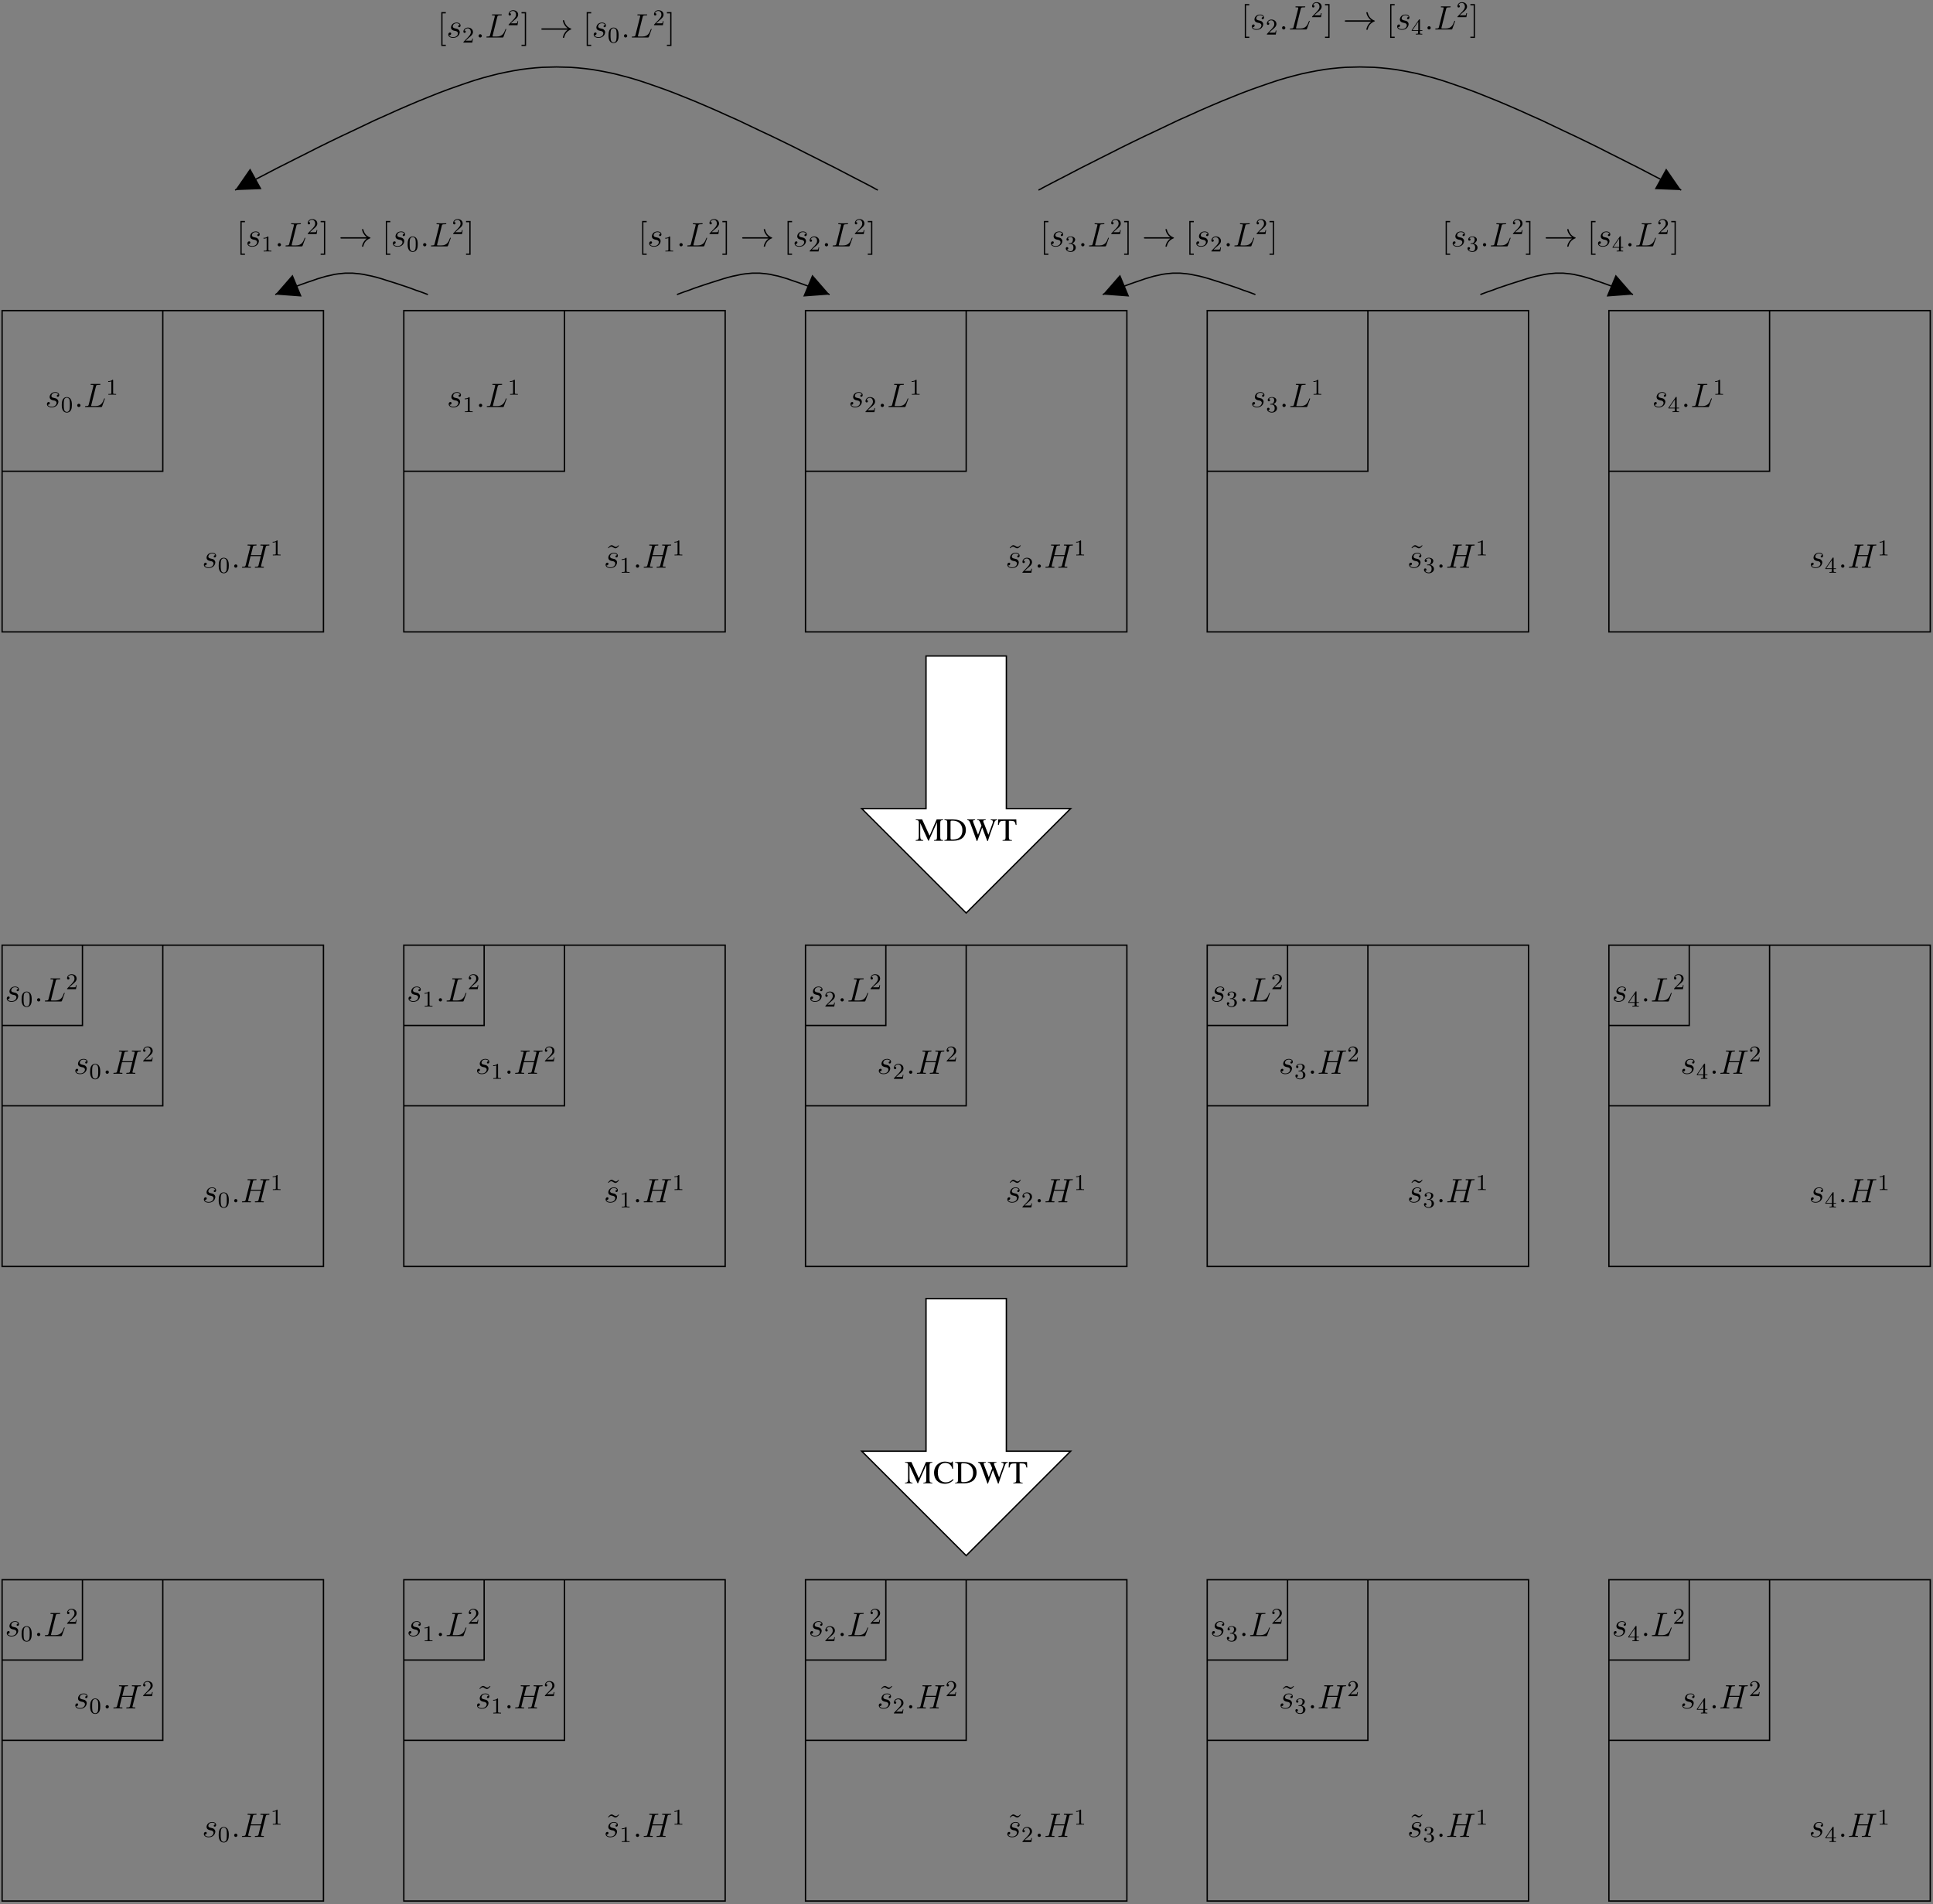 <?xml version="1.0" encoding="UTF-8"?>
<svg xmlns="http://www.w3.org/2000/svg" xmlns:xlink="http://www.w3.org/1999/xlink" width="682" height="672" viewBox="0 0 682 672">
<rect x="0" y="0" width="682" height="672" fill="#808080" stroke="none"/>
<defs>
<g>
<g id="glyph-0-0">
<path d="M 9.797 -7.516 L 7.531 -7.516 L 5.031 -1.781 L 2.406 -7.516 L 0.156 -7.516 L 0.156 -7.297 C 1.094 -7.25 1.219 -7.125 1.234 -6.266 L 1.234 -1.672 C 1.219 -0.469 1.062 -0.266 0.141 -0.219 L 0.141 0 L 2.797 0 L 2.797 -0.219 C 1.922 -0.266 1.766 -0.5 1.734 -1.672 L 1.734 -6.234 L 4.578 0 L 4.734 0 L 7.641 -6.5 L 7.641 -1.359 C 7.641 -0.391 7.516 -0.266 6.609 -0.219 L 6.609 0 L 9.797 0 L 9.797 -0.219 C 8.969 -0.266 8.828 -0.422 8.797 -1.234 L 8.797 -6.266 C 8.828 -7.094 8.969 -7.234 9.797 -7.297 Z M 9.797 -7.516 "/>
</g>
<g id="glyph-0-1">
<path d="M 7.031 -5.109 L 6.938 -7.672 L 6.688 -7.672 C 6.625 -7.438 6.438 -7.297 6.219 -7.297 C 6.109 -7.297 5.938 -7.328 5.781 -7.391 C 5.219 -7.578 4.656 -7.672 4.125 -7.672 C 3.188 -7.672 2.25 -7.312 1.547 -6.688 C 0.75 -5.984 0.312 -4.953 0.312 -3.703 C 0.312 -1.391 1.828 0.156 4.078 0.156 C 5.359 0.156 6.5 -0.359 7.188 -1.281 L 6.969 -1.484 C 6.141 -0.688 5.391 -0.344 4.453 -0.344 C 3.734 -0.344 3.094 -0.562 2.609 -1 C 1.984 -1.547 1.641 -2.578 1.641 -3.844 C 1.641 -5.906 2.688 -7.219 4.328 -7.219 C 4.984 -7.219 5.562 -6.969 6.031 -6.531 C 6.391 -6.172 6.562 -5.859 6.766 -5.109 Z M 7.031 -5.109 "/>
</g>
<g id="glyph-0-2">
<path d="M 0.188 0 L 3.406 0 C 4.719 0 5.906 -0.375 6.609 -1.016 C 7.344 -1.672 7.766 -2.688 7.766 -3.781 C 7.766 -4.812 7.438 -5.688 6.812 -6.312 C 6.031 -7.094 4.797 -7.516 3.25 -7.516 L 0.188 -7.516 L 0.188 -7.297 C 1.078 -7.219 1.172 -7.125 1.188 -6.266 L 1.188 -1.234 C 1.172 -0.406 1.031 -0.266 0.188 -0.219 Z M 2.344 -6.641 C 2.344 -7 2.453 -7.094 2.922 -7.094 C 3.906 -7.094 4.641 -6.906 5.188 -6.516 C 6.062 -5.906 6.531 -4.938 6.531 -3.703 C 6.531 -2.375 6.062 -1.422 5.156 -0.891 C 4.578 -0.562 3.906 -0.422 2.922 -0.422 C 2.469 -0.422 2.344 -0.516 2.344 -0.891 Z M 2.344 -6.641 "/>
</g>
<g id="glyph-0-3">
<path d="M 10.578 -7.516 L 8.328 -7.516 L 8.328 -7.297 C 8.906 -7.234 9.109 -7.109 9.109 -6.812 C 9.109 -6.578 9.047 -6.266 8.922 -5.953 L 7.516 -2.109 L 6.016 -5.984 C 5.938 -6.188 5.906 -6.266 5.875 -6.312 C 5.781 -6.562 5.703 -6.766 5.703 -6.891 C 5.703 -7.172 5.969 -7.281 6.578 -7.297 L 6.578 -7.516 L 3.547 -7.516 L 3.547 -7.297 C 4.203 -7.281 4.312 -7.188 4.703 -6.266 L 5.078 -5.344 L 3.859 -2.141 L 2.219 -6.406 C 2.141 -6.609 2.094 -6.812 2.094 -6.938 C 2.094 -7.188 2.25 -7.25 2.828 -7.297 L 2.828 -7.516 L 0.062 -7.516 L 0.062 -7.297 C 0.641 -7.234 0.812 -7.031 1.219 -5.969 L 3.422 0.125 L 3.578 0.125 L 5.328 -4.672 L 7.141 0.125 L 7.312 0.125 C 8.297 -2.844 8.375 -3.078 9.625 -6.484 C 9.844 -7.078 9.969 -7.188 10.578 -7.297 Z M 10.578 -7.516 "/>
</g>
<g id="glyph-0-4">
<path d="M 5.125 -0.219 C 4.203 -0.266 4.047 -0.391 4.031 -1.234 L 4.031 -7.031 L 4.656 -7.031 C 5.969 -7.016 6.203 -6.812 6.453 -5.578 L 6.734 -5.578 L 6.656 -7.516 L 0.266 -7.516 L 0.188 -5.578 L 0.469 -5.578 C 0.719 -6.812 0.969 -7.016 2.266 -7.031 L 2.875 -7.031 L 2.875 -1.359 C 2.875 -0.391 2.766 -0.266 1.812 -0.219 L 1.812 0 L 5.125 0 Z M 5.125 -0.219 "/>
</g>
<g id="glyph-1-0">
<path d="M 2.719 -2.391 C 2.922 -2.359 3.25 -2.281 3.328 -2.266 C 3.484 -2.219 4.016 -2.031 4.016 -1.453 C 4.016 -1.094 3.688 -0.125 2.297 -0.125 C 2.047 -0.125 1.141 -0.156 0.906 -0.812 C 1.391 -0.75 1.625 -1.125 1.625 -1.391 C 1.625 -1.641 1.453 -1.766 1.219 -1.766 C 0.953 -1.766 0.609 -1.562 0.609 -1.031 C 0.609 -0.328 1.328 0.125 2.281 0.125 C 4.094 0.125 4.641 -1.219 4.641 -1.844 C 4.641 -2.016 4.641 -2.359 4.25 -2.734 C 3.953 -3.031 3.672 -3.078 3.031 -3.219 C 2.703 -3.281 2.188 -3.391 2.188 -3.938 C 2.188 -4.172 2.406 -5.031 3.531 -5.031 C 4.047 -5.031 4.531 -4.844 4.656 -4.406 C 4.125 -4.406 4.094 -3.953 4.094 -3.938 C 4.094 -3.688 4.328 -3.625 4.438 -3.625 C 4.609 -3.625 4.938 -3.75 4.938 -4.25 C 4.938 -4.75 4.484 -5.266 3.547 -5.266 C 1.984 -5.266 1.562 -4.047 1.562 -3.547 C 1.562 -2.641 2.453 -2.453 2.719 -2.391 Z M 2.719 -2.391 "/>
</g>
<g id="glyph-1-1">
<path d="M 2.203 -0.578 C 2.203 -0.922 1.906 -1.156 1.625 -1.156 C 1.281 -1.156 1.047 -0.875 1.047 -0.578 C 1.047 -0.234 1.328 0 1.609 0 C 1.953 0 2.203 -0.281 2.203 -0.578 Z M 2.203 -0.578 "/>
</g>
<g id="glyph-1-2">
<path d="M 8.938 -7.297 C 9.047 -7.703 9.078 -7.812 9.922 -7.812 C 10.141 -7.812 10.25 -7.812 10.25 -8.031 C 10.25 -8.156 10.141 -8.156 10.078 -8.156 C 9.859 -8.156 9.609 -8.141 9.391 -8.141 L 7.969 -8.141 C 7.75 -8.141 7.5 -8.156 7.266 -8.156 C 7.188 -8.156 7.047 -8.156 7.047 -7.938 C 7.047 -7.812 7.125 -7.812 7.344 -7.812 C 8.062 -7.812 8.062 -7.719 8.062 -7.594 C 8.062 -7.562 8.062 -7.5 8.016 -7.312 L 7.297 -4.422 L 3.688 -4.422 L 4.406 -7.297 C 4.5 -7.703 4.531 -7.812 5.375 -7.812 C 5.594 -7.812 5.719 -7.812 5.719 -8.031 C 5.719 -8.156 5.609 -8.156 5.531 -8.156 C 5.312 -8.156 5.062 -8.141 4.844 -8.141 L 3.438 -8.141 C 3.203 -8.141 2.953 -8.156 2.719 -8.156 C 2.641 -8.156 2.5 -8.156 2.5 -7.938 C 2.5 -7.812 2.578 -7.812 2.812 -7.812 C 3.531 -7.812 3.531 -7.719 3.531 -7.594 C 3.531 -7.562 3.531 -7.5 3.484 -7.312 L 1.859 -0.891 C 1.75 -0.469 1.734 -0.344 0.906 -0.344 C 0.641 -0.344 0.547 -0.344 0.547 -0.125 C 0.547 0 0.688 0 0.719 0 C 0.938 0 1.188 -0.031 1.406 -0.031 L 2.828 -0.031 C 3.047 -0.031 3.297 0 3.531 0 C 3.625 0 3.75 0 3.75 -0.234 C 3.75 -0.344 3.641 -0.344 3.469 -0.344 C 2.734 -0.344 2.734 -0.438 2.734 -0.562 C 2.734 -0.578 2.734 -0.656 2.766 -0.75 L 3.578 -4.078 L 7.203 -4.078 C 7 -3.281 6.391 -0.781 6.375 -0.719 C 6.234 -0.359 6.047 -0.359 5.344 -0.344 C 5.203 -0.344 5.094 -0.344 5.094 -0.125 C 5.094 0 5.219 0 5.266 0 C 5.469 0 5.719 -0.031 5.953 -0.031 L 7.359 -0.031 C 7.594 -0.031 7.844 0 8.062 0 C 8.156 0 8.297 0 8.297 -0.234 C 8.297 -0.344 8.188 -0.344 8.016 -0.344 C 7.281 -0.344 7.281 -0.438 7.281 -0.562 C 7.281 -0.578 7.281 -0.656 7.297 -0.75 Z M 8.938 -7.297 "/>
</g>
<g id="glyph-1-3">
<path d="M 4.391 -7.25 C 4.5 -7.703 4.531 -7.812 5.578 -7.812 C 5.906 -7.812 5.984 -7.812 5.984 -8.047 C 5.984 -8.156 5.859 -8.156 5.812 -8.156 C 5.562 -8.156 5.297 -8.141 5.062 -8.141 L 3.453 -8.141 C 3.234 -8.141 2.969 -8.156 2.734 -8.156 C 2.641 -8.156 2.516 -8.156 2.516 -7.938 C 2.516 -7.812 2.625 -7.812 2.797 -7.812 C 3.531 -7.812 3.531 -7.719 3.531 -7.594 C 3.531 -7.562 3.531 -7.5 3.484 -7.312 L 1.859 -0.891 C 1.75 -0.469 1.734 -0.344 0.891 -0.344 C 0.672 -0.344 0.547 -0.344 0.547 -0.125 C 0.547 0 0.625 0 0.859 0 L 6.219 0 C 6.484 0 6.484 -0.016 6.578 -0.234 L 7.5 -2.766 C 7.516 -2.828 7.547 -2.906 7.547 -2.938 C 7.547 -3.016 7.484 -3.062 7.422 -3.062 C 7.406 -3.062 7.344 -3.062 7.328 -3.016 C 7.297 -3 7.297 -2.969 7.203 -2.75 C 6.828 -1.703 6.281 -0.344 4.266 -0.344 L 3.125 -0.344 C 2.953 -0.344 2.922 -0.344 2.859 -0.359 C 2.719 -0.375 2.719 -0.391 2.719 -0.484 C 2.719 -0.578 2.734 -0.641 2.766 -0.75 Z M 4.391 -7.25 "/>
</g>
<g id="glyph-2-0">
<path d="M 3.891 -2.547 C 3.891 -3.391 3.812 -3.906 3.547 -4.422 C 3.203 -5.125 2.547 -5.297 2.109 -5.297 C 1.109 -5.297 0.734 -4.547 0.625 -4.328 C 0.344 -3.75 0.328 -2.953 0.328 -2.547 C 0.328 -2.016 0.344 -1.219 0.734 -0.578 C 1.094 0.016 1.688 0.172 2.109 0.172 C 2.5 0.172 3.172 0.047 3.578 -0.734 C 3.875 -1.312 3.891 -2.031 3.891 -2.547 Z M 2.109 -0.062 C 1.844 -0.062 1.297 -0.188 1.125 -1.016 C 1.031 -1.469 1.031 -2.219 1.031 -2.641 C 1.031 -3.188 1.031 -3.75 1.125 -4.188 C 1.297 -5 1.906 -5.078 2.109 -5.078 C 2.375 -5.078 2.938 -4.938 3.094 -4.219 C 3.188 -3.781 3.188 -3.172 3.188 -2.641 C 3.188 -2.172 3.188 -1.453 3.094 -1 C 2.922 -0.172 2.375 -0.062 2.109 -0.062 Z M 2.109 -0.062 "/>
</g>
<g id="glyph-2-1">
<path d="M 2.5 -5.078 C 2.5 -5.297 2.484 -5.297 2.266 -5.297 C 1.938 -4.984 1.516 -4.797 0.766 -4.797 L 0.766 -4.531 C 0.984 -4.531 1.406 -4.531 1.875 -4.734 L 1.875 -0.656 C 1.875 -0.359 1.844 -0.266 1.094 -0.266 L 0.812 -0.266 L 0.812 0 C 1.141 -0.031 1.828 -0.031 2.188 -0.031 C 2.547 -0.031 3.234 -0.031 3.562 0 L 3.562 -0.266 L 3.281 -0.266 C 2.531 -0.266 2.5 -0.359 2.5 -0.656 Z M 2.5 -5.078 "/>
</g>
<g id="glyph-2-2">
<path d="M 2.25 -1.625 C 2.375 -1.75 2.703 -2.016 2.844 -2.125 C 3.328 -2.578 3.797 -3.016 3.797 -3.734 C 3.797 -4.688 3 -5.297 2.016 -5.297 C 1.047 -5.297 0.422 -4.578 0.422 -3.859 C 0.422 -3.469 0.734 -3.422 0.844 -3.422 C 1.016 -3.422 1.266 -3.531 1.266 -3.844 C 1.266 -4.25 0.859 -4.25 0.766 -4.25 C 1 -4.844 1.531 -5.031 1.922 -5.031 C 2.656 -5.031 3.047 -4.406 3.047 -3.734 C 3.047 -2.906 2.469 -2.297 1.516 -1.344 L 0.516 -0.297 C 0.422 -0.219 0.422 -0.203 0.422 0 L 3.562 0 L 3.797 -1.422 L 3.547 -1.422 C 3.531 -1.266 3.469 -0.875 3.375 -0.719 C 3.328 -0.656 2.719 -0.656 2.594 -0.656 L 1.172 -0.656 Z M 2.25 -1.625 "/>
</g>
<g id="glyph-2-3">
<path d="M 2.016 -2.656 C 2.641 -2.656 3.047 -2.203 3.047 -1.359 C 3.047 -0.359 2.484 -0.078 2.062 -0.078 C 1.625 -0.078 1.016 -0.234 0.734 -0.656 C 1.031 -0.656 1.234 -0.844 1.234 -1.094 C 1.234 -1.359 1.047 -1.531 0.781 -1.531 C 0.578 -1.531 0.344 -1.406 0.344 -1.078 C 0.344 -0.328 1.156 0.172 2.078 0.172 C 3.125 0.172 3.875 -0.562 3.875 -1.359 C 3.875 -2.031 3.344 -2.625 2.531 -2.812 C 3.156 -3.031 3.641 -3.562 3.641 -4.203 C 3.641 -4.844 2.922 -5.297 2.094 -5.297 C 1.234 -5.297 0.594 -4.844 0.594 -4.234 C 0.594 -3.938 0.781 -3.812 1 -3.812 C 1.25 -3.812 1.406 -3.984 1.406 -4.219 C 1.406 -4.516 1.141 -4.625 0.969 -4.625 C 1.312 -5.062 1.922 -5.094 2.062 -5.094 C 2.266 -5.094 2.875 -5.031 2.875 -4.203 C 2.875 -3.656 2.641 -3.312 2.531 -3.188 C 2.297 -2.938 2.109 -2.922 1.625 -2.891 C 1.469 -2.891 1.406 -2.875 1.406 -2.766 C 1.406 -2.656 1.484 -2.656 1.625 -2.656 Z M 2.016 -2.656 "/>
</g>
<g id="glyph-2-4">
<path d="M 3.141 -5.156 C 3.141 -5.312 3.141 -5.375 2.969 -5.375 C 2.875 -5.375 2.859 -5.375 2.781 -5.266 L 0.234 -1.562 L 0.234 -1.312 L 2.484 -1.312 L 2.484 -0.641 C 2.484 -0.344 2.469 -0.266 1.844 -0.266 L 1.672 -0.266 L 1.672 0 C 2.344 -0.031 2.359 -0.031 2.812 -0.031 C 3.266 -0.031 3.281 -0.031 3.953 0 L 3.953 -0.266 L 3.781 -0.266 C 3.156 -0.266 3.141 -0.344 3.141 -0.641 L 3.141 -1.312 L 3.984 -1.312 L 3.984 -1.562 L 3.141 -1.562 Z M 2.547 -4.516 L 2.547 -1.562 L 0.516 -1.562 Z M 2.547 -4.516 "/>
</g>
<g id="glyph-3-0">
<path d="M 4.703 -7.938 C 4.344 -7.594 4.094 -7.344 3.719 -7.344 C 3.531 -7.344 3.375 -7.391 3 -7.641 C 2.766 -7.781 2.516 -7.938 2.25 -7.938 C 1.812 -7.938 1.547 -7.641 0.984 -7.016 L 1.141 -6.844 C 1.5 -7.203 1.75 -7.438 2.125 -7.438 C 2.312 -7.438 2.469 -7.406 2.844 -7.141 C 3.078 -7 3.328 -6.844 3.594 -6.844 C 4.047 -6.844 4.297 -7.141 4.859 -7.766 Z M 4.703 -7.938 "/>
</g>
<g id="glyph-3-1">
<path d="M 2.984 2.984 L 2.984 2.547 L 1.828 2.547 L 1.828 -8.516 L 2.984 -8.516 L 2.984 -8.969 L 1.391 -8.969 L 1.391 2.984 Z M 2.984 2.984 "/>
</g>
<g id="glyph-3-2">
<path d="M 1.859 -8.969 L 0.25 -8.969 L 0.25 -8.516 L 1.406 -8.516 L 1.406 2.547 L 0.25 2.547 L 0.25 2.984 L 1.859 2.984 Z M 1.859 -8.969 "/>
</g>
<g id="glyph-4-0">
<path d="M 9.969 -2.75 C 9.312 -2.25 8.984 -1.75 8.891 -1.609 C 8.359 -0.781 8.266 -0.031 8.266 -0.016 C 8.266 0.125 8.406 0.125 8.5 0.125 C 8.703 0.125 8.719 0.109 8.766 -0.109 C 9.031 -1.281 9.734 -2.281 11.094 -2.828 C 11.234 -2.875 11.266 -2.906 11.266 -2.984 C 11.266 -3.078 11.203 -3.109 11.172 -3.125 C 10.656 -3.328 9.203 -3.922 8.75 -5.922 C 8.719 -6.078 8.703 -6.109 8.5 -6.109 C 8.406 -6.109 8.266 -6.109 8.266 -5.969 C 8.266 -5.938 8.359 -5.188 8.875 -4.391 C 9.109 -4.031 9.453 -3.609 9.969 -3.234 L 1.094 -3.234 C 0.875 -3.234 0.656 -3.234 0.656 -2.984 C 0.656 -2.75 0.875 -2.75 1.094 -2.75 Z M 9.969 -2.75 "/>
</g>
</g>
<clipPath id="clip-0">
<path clip-rule="nonzero" d="M 0 557 L 115 557 L 115 671.672 L 0 671.672 Z M 0 557 "/>
</clipPath>
<clipPath id="clip-1">
<path clip-rule="nonzero" d="M 142 557 L 257 557 L 257 671.672 L 142 671.672 Z M 142 557 "/>
</clipPath>
<clipPath id="clip-2">
<path clip-rule="nonzero" d="M 283 557 L 398 557 L 398 671.672 L 283 671.672 Z M 283 557 "/>
</clipPath>
<clipPath id="clip-3">
<path clip-rule="nonzero" d="M 425 557 L 540 557 L 540 671.672 L 425 671.672 Z M 425 557 "/>
</clipPath>
<clipPath id="clip-4">
<path clip-rule="nonzero" d="M 567 557 L 681.945 557 L 681.945 671.672 L 567 671.672 Z M 567 557 "/>
</clipPath>
<clipPath id="clip-5">
<path clip-rule="nonzero" d="M 567 109 L 681.945 109 L 681.945 224 L 567 224 Z M 567 109 "/>
</clipPath>
<clipPath id="clip-6">
<path clip-rule="nonzero" d="M 567 333 L 681.945 333 L 681.945 448 L 567 448 Z M 567 333 "/>
</clipPath>
<clipPath id="clip-7">
<path clip-rule="nonzero" d="M 96 96 L 152 96 L 152 105 L 96 105 Z M 96 96 "/>
</clipPath>
<clipPath id="clip-8">
<path clip-rule="evenodd" d="M -0.055 -1.328 L 681.945 -1.328 L 681.945 671.672 L -0.055 671.672 Z M 96.867 104.508 L 96.551 103.688 L 103.164 97.391 L 106.062 104.383 Z M 96.867 104.508 "/>
</clipPath>
<clipPath id="clip-9">
<path clip-rule="nonzero" d="M 238 96 L 293 96 L 293 105 L 238 105 Z M 238 96 "/>
</clipPath>
<clipPath id="clip-10">
<path clip-rule="evenodd" d="M -0.055 -1.328 L 681.945 -1.328 L 681.945 671.672 L -0.055 671.672 Z M 293.27 103.688 L 292.953 104.508 L 283.758 104.383 L 286.656 97.391 Z M 293.27 103.688 "/>
</clipPath>
<clipPath id="clip-11">
<path clip-rule="nonzero" d="M 388 96 L 444 96 L 444 105 L 388 105 Z M 388 96 "/>
</clipPath>
<clipPath id="clip-12">
<path clip-rule="evenodd" d="M -0.055 -1.328 L 681.945 -1.328 L 681.945 671.672 L -0.055 671.672 Z M 388.824 104.508 L 388.512 103.688 L 395.125 97.391 L 398.023 104.383 Z M 388.824 104.508 "/>
</clipPath>
<clipPath id="clip-13">
<path clip-rule="nonzero" d="M 522 96 L 577 96 L 577 105 L 522 105 Z M 522 96 "/>
</clipPath>
<clipPath id="clip-14">
<path clip-rule="evenodd" d="M -0.055 -1.328 L 681.945 -1.328 L 681.945 671.672 L -0.055 671.672 Z M 576.723 103.688 L 576.41 104.508 L 567.215 104.383 L 570.109 97.391 Z M 576.723 103.688 "/>
</clipPath>
<clipPath id="clip-15">
<path clip-rule="nonzero" d="M 366 23 L 594 23 L 594 68 L 366 68 Z M 366 23 "/>
</clipPath>
<clipPath id="clip-16">
<path clip-rule="evenodd" d="M -0.055 -1.328 L 681.945 -1.328 L 681.945 671.672 L -0.055 671.672 Z M 593.73 66.902 L 593.355 67.66 L 584.223 66.523 L 587.875 59.91 Z M 593.73 66.902 "/>
</clipPath>
<clipPath id="clip-17">
<path clip-rule="nonzero" d="M 82 23 L 310 23 L 310 68 L 82 68 Z M 82 23 "/>
</clipPath>
<clipPath id="clip-18">
<path clip-rule="evenodd" d="M -0.055 -1.328 L 681.945 -1.328 L 681.945 671.672 L -0.055 671.672 Z M 82.758 67.66 L 82.379 66.902 L 88.238 59.91 L 91.891 66.523 Z M 82.758 67.66 "/>
</clipPath>
</defs>
<path fill-rule="evenodd" fill="rgb(100%, 100%, 100%)" fill-opacity="1" d="M 355.062 458.258 L 326.719 458.258 L 326.719 512.117 L 304.039 512.117 L 340.891 548.965 L 377.738 512.117 L 355.062 512.117 "/>
<path fill="none" stroke-width="4.724" stroke-linecap="butt" stroke-linejoin="miter" stroke="rgb(0%, 0%, 0%)" stroke-opacity="1" stroke-miterlimit="10" d="M 3551.185 2134.152 L 3267.747 2134.152 L 3267.747 1595.558 L 3040.951 1595.558 L 3409.466 1227.082 L 3777.943 1595.558 L 3551.185 1595.558 Z M 3551.185 2134.152 " transform="matrix(0.1, 0, 0, -0.1, -0.056, 671.673)"/>
<path fill-rule="evenodd" fill="rgb(100%, 100%, 100%)" fill-opacity="1" d="M 355.062 231.496 L 326.719 231.496 L 326.719 285.352 L 304.039 285.352 L 340.891 322.199 L 377.738 285.352 L 355.062 285.352 "/>
<path fill="none" stroke-width="4.724" stroke-linecap="butt" stroke-linejoin="miter" stroke="rgb(0%, 0%, 0%)" stroke-opacity="1" stroke-miterlimit="10" d="M 3551.185 4401.769 L 3267.747 4401.769 L 3267.747 3863.214 L 3040.951 3863.214 L 3409.466 3494.738 L 3777.943 3863.214 L 3551.185 3863.214 Z M 3551.185 4401.769 " transform="matrix(0.1, 0, 0, -0.1, -0.056, 671.673)"/>
<g clip-path="url(#clip-0)">
<path fill="none" stroke-width="4.724" stroke-linecap="butt" stroke-linejoin="miter" stroke="rgb(0%, 0%, 0%)" stroke-opacity="1" stroke-miterlimit="10" d="M 7.982 8.214 L 1141.81 8.214 L 1141.81 1142.043 L 7.982 1142.043 Z M 7.982 8.214 " transform="matrix(0.1, 0, 0, -0.1, -0.056, 671.673)"/>
</g>
<g clip-path="url(#clip-1)">
<path fill="none" stroke-width="4.724" stroke-linecap="butt" stroke-linejoin="miter" stroke="rgb(0%, 0%, 0%)" stroke-opacity="1" stroke-miterlimit="10" d="M 1425.287 8.214 L 2559.076 8.214 L 2559.076 1142.043 L 1425.287 1142.043 Z M 1425.287 8.214 " transform="matrix(0.1, 0, 0, -0.1, -0.056, 671.673)"/>
</g>
<g clip-path="url(#clip-2)">
<path fill="none" stroke-width="4.724" stroke-linecap="butt" stroke-linejoin="miter" stroke="rgb(0%, 0%, 0%)" stroke-opacity="1" stroke-miterlimit="10" d="M 2842.552 8.214 L 3976.38 8.214 L 3976.38 1142.043 L 2842.552 1142.043 Z M 2842.552 8.214 " transform="matrix(0.1, 0, 0, -0.1, -0.056, 671.673)"/>
</g>
<g clip-path="url(#clip-3)">
<path fill="none" stroke-width="4.724" stroke-linecap="butt" stroke-linejoin="miter" stroke="rgb(0%, 0%, 0%)" stroke-opacity="1" stroke-miterlimit="10" d="M 4259.818 8.214 L 5393.646 8.214 L 5393.646 1142.043 L 4259.818 1142.043 Z M 4259.818 8.214 " transform="matrix(0.1, 0, 0, -0.1, -0.056, 671.673)"/>
</g>
<g clip-path="url(#clip-4)">
<path fill="none" stroke-width="4.724" stroke-linecap="butt" stroke-linejoin="miter" stroke="rgb(0%, 0%, 0%)" stroke-opacity="1" stroke-miterlimit="10" d="M 5677.083 8.214 L 6810.912 8.214 L 6810.912 1142.043 L 5677.083 1142.043 Z M 5677.083 8.214 " transform="matrix(0.1, 0, 0, -0.1, -0.056, 671.673)"/>
</g>
<path fill="none" stroke-width="4.724" stroke-linecap="butt" stroke-linejoin="miter" stroke="rgb(0%, 0%, 0%)" stroke-opacity="1" stroke-miterlimit="10" d="M 1425.287 575.128 L 1992.162 575.128 L 1992.162 1142.043 " transform="matrix(0.1, 0, 0, -0.1, -0.056, 671.673)"/>
<path fill="none" stroke-width="4.724" stroke-linecap="butt" stroke-linejoin="miter" stroke="rgb(0%, 0%, 0%)" stroke-opacity="1" stroke-miterlimit="10" d="M 2842.552 575.128 L 3409.466 575.128 L 3409.466 1142.043 " transform="matrix(0.1, 0, 0, -0.1, -0.056, 671.673)"/>
<path fill="none" stroke-width="4.724" stroke-linecap="butt" stroke-linejoin="miter" stroke="rgb(0%, 0%, 0%)" stroke-opacity="1" stroke-miterlimit="10" d="M 4259.818 575.128 L 4826.732 575.128 L 4826.732 1142.043 " transform="matrix(0.1, 0, 0, -0.1, -0.056, 671.673)"/>
<path fill="none" stroke-width="4.724" stroke-linecap="butt" stroke-linejoin="miter" stroke="rgb(0%, 0%, 0%)" stroke-opacity="1" stroke-miterlimit="10" d="M 7.982 858.605 L 291.458 858.605 L 291.458 1142.043 " transform="matrix(0.1, 0, 0, -0.1, -0.056, 671.673)"/>
<path fill="none" stroke-width="4.724" stroke-linecap="butt" stroke-linejoin="miter" stroke="rgb(0%, 0%, 0%)" stroke-opacity="1" stroke-miterlimit="10" d="M 1425.287 858.605 L 1708.724 858.605 L 1708.724 1142.043 " transform="matrix(0.1, 0, 0, -0.1, -0.056, 671.673)"/>
<path fill="none" stroke-width="4.724" stroke-linecap="butt" stroke-linejoin="miter" stroke="rgb(0%, 0%, 0%)" stroke-opacity="1" stroke-miterlimit="10" d="M 2842.552 858.605 L 3125.99 858.605 L 3125.99 1142.043 " transform="matrix(0.1, 0, 0, -0.1, -0.056, 671.673)"/>
<path fill="none" stroke-width="4.724" stroke-linecap="butt" stroke-linejoin="miter" stroke="rgb(0%, 0%, 0%)" stroke-opacity="1" stroke-miterlimit="10" d="M 4259.818 858.605 L 4543.294 858.605 L 4543.294 1142.043 " transform="matrix(0.1, 0, 0, -0.1, -0.056, 671.673)"/>
<path fill="none" stroke-width="4.724" stroke-linecap="butt" stroke-linejoin="miter" stroke="rgb(0%, 0%, 0%)" stroke-opacity="1" stroke-miterlimit="10" d="M 5677.083 858.605 L 5960.56 858.605 L 5960.56 1142.043 " transform="matrix(0.1, 0, 0, -0.1, -0.056, 671.673)"/>
<path fill="none" stroke-width="4.724" stroke-linecap="butt" stroke-linejoin="miter" stroke="rgb(0%, 0%, 0%)" stroke-opacity="1" stroke-miterlimit="10" d="M 7.982 575.128 L 574.896 575.128 L 574.896 1142.043 " transform="matrix(0.1, 0, 0, -0.1, -0.056, 671.673)"/>
<path fill="none" stroke-width="4.724" stroke-linecap="butt" stroke-linejoin="miter" stroke="rgb(0%, 0%, 0%)" stroke-opacity="1" stroke-miterlimit="10" d="M 5677.083 575.128 L 6243.998 575.128 L 6243.998 1142.043 " transform="matrix(0.1, 0, 0, -0.1, -0.056, 671.673)"/>
<path fill="none" stroke-width="4.724" stroke-linecap="butt" stroke-linejoin="miter" stroke="rgb(0%, 0%, 0%)" stroke-opacity="1" stroke-miterlimit="10" d="M 7.982 4486.808 L 1141.81 4486.808 L 1141.81 5620.636 L 7.982 5620.636 Z M 7.982 4486.808 " transform="matrix(0.1, 0, 0, -0.1, -0.056, 671.673)"/>
<path fill="none" stroke-width="4.724" stroke-linecap="butt" stroke-linejoin="miter" stroke="rgb(0%, 0%, 0%)" stroke-opacity="1" stroke-miterlimit="10" d="M 1425.287 4486.808 L 2559.076 4486.808 L 2559.076 5620.636 L 1425.287 5620.636 Z M 1425.287 4486.808 " transform="matrix(0.1, 0, 0, -0.1, -0.056, 671.673)"/>
<path fill="none" stroke-width="4.724" stroke-linecap="butt" stroke-linejoin="miter" stroke="rgb(0%, 0%, 0%)" stroke-opacity="1" stroke-miterlimit="10" d="M 2842.552 4486.808 L 3976.38 4486.808 L 3976.38 5620.636 L 2842.552 5620.636 Z M 2842.552 4486.808 " transform="matrix(0.1, 0, 0, -0.1, -0.056, 671.673)"/>
<path fill="none" stroke-width="4.724" stroke-linecap="butt" stroke-linejoin="miter" stroke="rgb(0%, 0%, 0%)" stroke-opacity="1" stroke-miterlimit="10" d="M 4259.818 4486.808 L 5393.646 4486.808 L 5393.646 5620.636 L 4259.818 5620.636 Z M 4259.818 4486.808 " transform="matrix(0.1, 0, 0, -0.1, -0.056, 671.673)"/>
<g clip-path="url(#clip-5)">
<path fill="none" stroke-width="4.724" stroke-linecap="butt" stroke-linejoin="miter" stroke="rgb(0%, 0%, 0%)" stroke-opacity="1" stroke-miterlimit="10" d="M 5677.083 4486.808 L 6810.912 4486.808 L 6810.912 5620.636 L 5677.083 5620.636 Z M 5677.083 4486.808 " transform="matrix(0.1, 0, 0, -0.1, -0.056, 671.673)"/>
</g>
<path fill="none" stroke-width="4.724" stroke-linecap="butt" stroke-linejoin="miter" stroke="rgb(0%, 0%, 0%)" stroke-opacity="1" stroke-miterlimit="10" d="M 7.982 5053.722 L 574.896 5053.722 L 574.896 5620.636 " transform="matrix(0.1, 0, 0, -0.1, -0.056, 671.673)"/>
<path fill="none" stroke-width="4.724" stroke-linecap="butt" stroke-linejoin="miter" stroke="rgb(0%, 0%, 0%)" stroke-opacity="1" stroke-miterlimit="10" d="M 1425.287 5053.722 L 1992.162 5053.722 L 1992.162 5620.636 " transform="matrix(0.1, 0, 0, -0.1, -0.056, 671.673)"/>
<path fill="none" stroke-width="4.724" stroke-linecap="butt" stroke-linejoin="miter" stroke="rgb(0%, 0%, 0%)" stroke-opacity="1" stroke-miterlimit="10" d="M 2842.552 5053.722 L 3409.466 5053.722 L 3409.466 5620.636 " transform="matrix(0.1, 0, 0, -0.1, -0.056, 671.673)"/>
<path fill="none" stroke-width="4.724" stroke-linecap="butt" stroke-linejoin="miter" stroke="rgb(0%, 0%, 0%)" stroke-opacity="1" stroke-miterlimit="10" d="M 4259.818 5053.722 L 4826.732 5053.722 L 4826.732 5620.636 " transform="matrix(0.1, 0, 0, -0.1, -0.056, 671.673)"/>
<path fill="none" stroke-width="4.724" stroke-linecap="butt" stroke-linejoin="miter" stroke="rgb(0%, 0%, 0%)" stroke-opacity="1" stroke-miterlimit="10" d="M 5677.083 5053.722 L 6243.998 5053.722 L 6243.998 5620.636 " transform="matrix(0.1, 0, 0, -0.1, -0.056, 671.673)"/>
<path fill="none" stroke-width="4.724" stroke-linecap="butt" stroke-linejoin="miter" stroke="rgb(0%, 0%, 0%)" stroke-opacity="1" stroke-miterlimit="10" d="M 7.982 2247.511 L 1141.81 2247.511 L 1141.81 3381.339 L 7.982 3381.339 Z M 7.982 2247.511 " transform="matrix(0.1, 0, 0, -0.1, -0.056, 671.673)"/>
<path fill="none" stroke-width="4.724" stroke-linecap="butt" stroke-linejoin="miter" stroke="rgb(0%, 0%, 0%)" stroke-opacity="1" stroke-miterlimit="10" d="M 1425.287 2247.511 L 2559.076 2247.511 L 2559.076 3381.339 L 1425.287 3381.339 Z M 1425.287 2247.511 " transform="matrix(0.1, 0, 0, -0.1, -0.056, 671.673)"/>
<path fill="none" stroke-width="4.724" stroke-linecap="butt" stroke-linejoin="miter" stroke="rgb(0%, 0%, 0%)" stroke-opacity="1" stroke-miterlimit="10" d="M 2842.552 2247.511 L 3976.38 2247.511 L 3976.38 3381.339 L 2842.552 3381.339 Z M 2842.552 2247.511 " transform="matrix(0.1, 0, 0, -0.1, -0.056, 671.673)"/>
<path fill="none" stroke-width="4.724" stroke-linecap="butt" stroke-linejoin="miter" stroke="rgb(0%, 0%, 0%)" stroke-opacity="1" stroke-miterlimit="10" d="M 4259.818 2247.511 L 5393.646 2247.511 L 5393.646 3381.339 L 4259.818 3381.339 Z M 4259.818 2247.511 " transform="matrix(0.1, 0, 0, -0.1, -0.056, 671.673)"/>
<g clip-path="url(#clip-6)">
<path fill="none" stroke-width="4.724" stroke-linecap="butt" stroke-linejoin="miter" stroke="rgb(0%, 0%, 0%)" stroke-opacity="1" stroke-miterlimit="10" d="M 5677.083 2247.511 L 6810.912 2247.511 L 6810.912 3381.339 L 5677.083 3381.339 Z M 5677.083 2247.511 " transform="matrix(0.1, 0, 0, -0.1, -0.056, 671.673)"/>
</g>
<path fill="none" stroke-width="4.724" stroke-linecap="butt" stroke-linejoin="miter" stroke="rgb(0%, 0%, 0%)" stroke-opacity="1" stroke-miterlimit="10" d="M 1425.287 2814.425 L 1992.162 2814.425 L 1992.162 3381.339 " transform="matrix(0.1, 0, 0, -0.1, -0.056, 671.673)"/>
<path fill="none" stroke-width="4.724" stroke-linecap="butt" stroke-linejoin="miter" stroke="rgb(0%, 0%, 0%)" stroke-opacity="1" stroke-miterlimit="10" d="M 2842.552 2814.425 L 3409.466 2814.425 L 3409.466 3381.339 " transform="matrix(0.1, 0, 0, -0.1, -0.056, 671.673)"/>
<path fill="none" stroke-width="4.724" stroke-linecap="butt" stroke-linejoin="miter" stroke="rgb(0%, 0%, 0%)" stroke-opacity="1" stroke-miterlimit="10" d="M 4259.818 2814.425 L 4826.732 2814.425 L 4826.732 3381.339 " transform="matrix(0.1, 0, 0, -0.1, -0.056, 671.673)"/>
<path fill="none" stroke-width="4.724" stroke-linecap="butt" stroke-linejoin="miter" stroke="rgb(0%, 0%, 0%)" stroke-opacity="1" stroke-miterlimit="10" d="M 7.982 3097.863 L 291.458 3097.863 L 291.458 3381.339 " transform="matrix(0.1, 0, 0, -0.1, -0.056, 671.673)"/>
<path fill="none" stroke-width="4.724" stroke-linecap="butt" stroke-linejoin="miter" stroke="rgb(0%, 0%, 0%)" stroke-opacity="1" stroke-miterlimit="10" d="M 1425.287 3097.863 L 1708.724 3097.863 L 1708.724 3381.339 " transform="matrix(0.1, 0, 0, -0.1, -0.056, 671.673)"/>
<path fill="none" stroke-width="4.724" stroke-linecap="butt" stroke-linejoin="miter" stroke="rgb(0%, 0%, 0%)" stroke-opacity="1" stroke-miterlimit="10" d="M 2842.552 3097.863 L 3125.99 3097.863 L 3125.99 3381.339 " transform="matrix(0.1, 0, 0, -0.1, -0.056, 671.673)"/>
<path fill="none" stroke-width="4.724" stroke-linecap="butt" stroke-linejoin="miter" stroke="rgb(0%, 0%, 0%)" stroke-opacity="1" stroke-miterlimit="10" d="M 4259.818 3097.863 L 4543.294 3097.863 L 4543.294 3381.339 " transform="matrix(0.1, 0, 0, -0.1, -0.056, 671.673)"/>
<path fill="none" stroke-width="4.724" stroke-linecap="butt" stroke-linejoin="miter" stroke="rgb(0%, 0%, 0%)" stroke-opacity="1" stroke-miterlimit="10" d="M 5677.083 3097.863 L 5960.56 3097.863 L 5960.56 3381.339 " transform="matrix(0.1, 0, 0, -0.1, -0.056, 671.673)"/>
<path fill="none" stroke-width="4.724" stroke-linecap="butt" stroke-linejoin="miter" stroke="rgb(0%, 0%, 0%)" stroke-opacity="1" stroke-miterlimit="10" d="M 7.982 2814.425 L 574.896 2814.425 L 574.896 3381.339 " transform="matrix(0.1, 0, 0, -0.1, -0.056, 671.673)"/>
<path fill="none" stroke-width="4.724" stroke-linecap="butt" stroke-linejoin="miter" stroke="rgb(0%, 0%, 0%)" stroke-opacity="1" stroke-miterlimit="10" d="M 5677.083 2814.425 L 6243.998 2814.425 L 6243.998 3381.339 " transform="matrix(0.1, 0, 0, -0.1, -0.056, 671.673)"/>
<g clip-path="url(#clip-7)">
<g clip-path="url(#clip-8)">
<path fill="none" stroke-width="4.724" stroke-linecap="butt" stroke-linejoin="bevel" stroke="rgb(0%, 0%, 0%)" stroke-opacity="1" stroke-miterlimit="10" d="M 1510.326 5677.316 L 1508.412 5677.941 L 1503.372 5679.855 L 1495.208 5682.98 L 1483.216 5687.394 L 1468.099 5692.433 L 1449.857 5699.386 L 1429.662 5706.3 L 1408.919 5713.214 L 1387.474 5720.167 L 1367.318 5726.457 L 1347.787 5732.746 L 1330.169 5737.785 L 1313.138 5742.199 L 1297.396 5745.363 L 1282.904 5748.488 L 1269.701 5750.402 L 1256.458 5751.652 L 1243.841 5752.902 L 1219.31 5752.902 L 1206.693 5751.652 L 1194.115 5750.402 L 1180.872 5748.488 L 1167.63 5745.363 L 1152.513 5742.199 L 1137.396 5737.785 L 1120.404 5732.746 L 1102.787 5726.457 L 1083.88 5720.167 L 1064.349 5713.214 L 1026.537 5699.386 L 1010.169 5692.433 L 996.302 5687.394 L 971.732 5677.316 " transform="matrix(0.1, 0, 0, -0.1, -0.056, 671.673)"/>
</g>
</g>
<path fill-rule="evenodd" fill="rgb(0%, 0%, 0%)" fill-opacity="1" stroke-width="4.724" stroke-linecap="butt" stroke-linejoin="miter" stroke="rgb(0%, 0%, 0%)" stroke-opacity="1" stroke-miterlimit="10" d="M 1032.201 5742.824 L 976.771 5679.191 L 1061.185 5672.902 Z M 1032.201 5742.824 " transform="matrix(0.1, 0, 0, -0.1, -0.056, 671.673)"/>
<g clip-path="url(#clip-9)">
<g clip-path="url(#clip-10)">
<path fill="none" stroke-width="4.724" stroke-linecap="butt" stroke-linejoin="bevel" stroke="rgb(0%, 0%, 0%)" stroke-opacity="1" stroke-miterlimit="10" d="M 2389.037 5677.316 L 2390.912 5677.941 L 2395.951 5679.855 L 2404.154 5682.98 L 2416.107 5687.394 L 2431.224 5692.433 L 2449.505 5699.386 L 2469.662 5706.3 L 2490.443 5713.214 L 2511.849 5720.167 L 2532.005 5726.457 L 2551.537 5732.746 L 2569.154 5737.785 L 2586.185 5742.199 L 2601.927 5745.363 L 2616.419 5748.488 L 2629.622 5750.402 L 2642.865 5751.652 L 2655.482 5752.902 L 2680.052 5752.902 L 2692.63 5751.652 L 2705.247 5750.402 L 2718.451 5748.488 L 2731.693 5745.363 L 2746.81 5742.199 L 2761.927 5737.785 L 2778.919 5732.746 L 2796.576 5726.457 L 2815.443 5720.167 L 2834.974 5713.214 L 2872.787 5699.386 L 2889.154 5692.433 L 2903.021 5687.394 L 2927.591 5677.316 " transform="matrix(0.1, 0, 0, -0.1, -0.056, 671.673)"/>
</g>
</g>
<path fill-rule="evenodd" fill="rgb(0%, 0%, 0%)" fill-opacity="1" stroke-width="4.724" stroke-linecap="butt" stroke-linejoin="miter" stroke="rgb(0%, 0%, 0%)" stroke-opacity="1" stroke-miterlimit="10" d="M 2838.138 5672.902 L 2922.552 5679.191 L 2867.122 5742.824 Z M 2838.138 5672.902 " transform="matrix(0.1, 0, 0, -0.1, -0.056, 671.673)"/>
<g clip-path="url(#clip-11)">
<g clip-path="url(#clip-12)">
<path fill="none" stroke-width="4.724" stroke-linecap="butt" stroke-linejoin="bevel" stroke="rgb(0%, 0%, 0%)" stroke-opacity="1" stroke-miterlimit="10" d="M 4429.896 5677.316 L 4428.021 5677.941 L 4422.982 5679.855 L 4414.779 5682.98 L 4402.826 5687.394 L 4387.708 5692.433 L 4369.427 5699.386 L 4349.271 5706.3 L 4328.49 5713.214 L 4307.083 5720.167 L 4286.927 5726.457 L 4267.396 5732.746 L 4249.74 5737.785 L 4232.748 5742.199 L 4217.005 5745.363 L 4202.513 5748.488 L 4189.271 5750.402 L 4176.068 5751.652 L 4163.451 5752.902 L 4138.88 5752.902 L 4126.302 5751.652 L 4113.685 5750.402 L 4100.443 5748.488 L 4087.24 5745.363 L 4072.122 5742.199 L 4057.005 5737.785 L 4039.974 5732.746 L 4022.357 5726.457 L 4003.451 5720.167 L 3983.919 5713.214 L 3965.013 5706.3 L 3946.146 5699.386 L 3929.779 5692.433 L 3915.912 5687.394 L 3891.341 5677.316 " transform="matrix(0.1, 0, 0, -0.1, -0.056, 671.673)"/>
</g>
</g>
<path fill-rule="evenodd" fill="rgb(0%, 0%, 0%)" fill-opacity="1" stroke-width="4.724" stroke-linecap="butt" stroke-linejoin="miter" stroke="rgb(0%, 0%, 0%)" stroke-opacity="1" stroke-miterlimit="10" d="M 3951.81 5742.824 L 3896.38 5679.191 L 3980.794 5672.902 Z M 3951.81 5742.824 " transform="matrix(0.1, 0, 0, -0.1, -0.056, 671.673)"/>
<g clip-path="url(#clip-13)">
<g clip-path="url(#clip-14)">
<path fill="none" stroke-width="4.724" stroke-linecap="butt" stroke-linejoin="bevel" stroke="rgb(0%, 0%, 0%)" stroke-opacity="1" stroke-miterlimit="10" d="M 5223.568 5677.316 L 5225.443 5677.941 L 5230.482 5679.855 L 5238.685 5682.98 L 5250.677 5687.394 L 5265.794 5692.433 L 5284.037 5699.386 L 5304.193 5706.3 L 5324.974 5713.214 L 5346.419 5720.167 L 5366.576 5726.457 L 5386.107 5732.746 L 5403.724 5737.785 L 5420.716 5742.199 L 5436.498 5745.363 L 5450.951 5748.488 L 5464.193 5750.402 L 5477.435 5751.652 L 5490.013 5752.902 L 5514.583 5752.902 L 5527.162 5751.652 L 5539.779 5750.402 L 5553.021 5748.488 L 5566.224 5745.363 L 5581.341 5742.199 L 5596.458 5737.785 L 5613.49 5732.746 L 5631.107 5726.457 L 5650.013 5720.167 L 5669.544 5713.214 L 5707.357 5699.386 L 5723.724 5692.433 L 5737.552 5687.394 L 5762.123 5677.316 " transform="matrix(0.1, 0, 0, -0.1, -0.056, 671.673)"/>
</g>
</g>
<path fill-rule="evenodd" fill="rgb(0%, 0%, 0%)" fill-opacity="1" stroke-width="4.724" stroke-linecap="butt" stroke-linejoin="miter" stroke="rgb(0%, 0%, 0%)" stroke-opacity="1" stroke-miterlimit="10" d="M 5672.708 5672.902 L 5757.083 5679.191 L 5701.654 5742.824 Z M 5672.708 5672.902 " transform="matrix(0.1, 0, 0, -0.1, -0.056, 671.673)"/>
<g clip-path="url(#clip-15)">
<g clip-path="url(#clip-16)">
<path fill="none" stroke-width="4.724" stroke-linecap="butt" stroke-linejoin="bevel" stroke="rgb(0%, 0%, 0%)" stroke-opacity="1" stroke-miterlimit="10" d="M 3664.583 6045.832 L 3665.833 6046.457 L 3667.708 6047.707 L 3672.122 6049.582 L 3678.412 6053.371 L 3687.865 6058.41 L 3701.107 6065.324 L 3716.849 6073.527 L 3736.38 6083.605 L 3759.662 6095.597 L 3786.146 6109.425 L 3815.13 6124.542 L 3847.865 6140.949 L 3882.513 6158.566 L 3919.037 6176.847 L 3957.474 6196.378 L 3997.162 6215.871 L 4037.474 6235.402 L 4077.787 6254.308 L 4118.724 6273.839 L 4158.412 6292.746 L 4198.099 6310.363 L 4237.162 6328.019 L 4274.935 6344.386 L 4312.123 6360.128 L 4348.021 6374.621 L 4382.669 6388.488 L 4416.029 6401.066 L 4448.177 6412.433 L 4479.037 6423.136 L 4509.271 6433.214 L 4538.88 6442.003 L 4567.201 6449.582 L 4594.31 6456.496 L 4621.38 6462.199 L 4647.826 6467.238 L 4673.685 6471.613 L 4698.88 6474.777 L 4724.076 6477.316 L 4748.646 6479.191 L 4773.802 6479.816 L 4798.373 6480.441 L 4822.943 6479.816 L 4848.138 6479.191 L 4872.708 6477.316 L 4897.904 6474.777 L 4923.099 6471.613 L 4948.958 6467.238 L 4975.404 6462.199 L 5002.474 6456.496 L 5029.544 6449.582 L 5057.904 6442.003 L 5087.513 6433.214 L 5117.748 6423.136 L 5148.607 6412.433 L 5180.755 6401.066 L 5214.115 6388.488 L 5248.763 6374.621 L 5284.662 6360.128 L 5321.849 6344.386 L 5359.623 6328.019 L 5398.685 6310.363 L 5438.373 6292.746 L 5478.06 6273.839 L 5518.998 6254.308 L 5559.31 6235.402 L 5599.623 6215.871 L 5639.31 6196.378 L 5677.748 6176.847 L 5714.271 6158.566 L 5748.919 6140.949 L 5781.654 6124.542 L 5810.638 6109.425 L 5837.083 6095.597 L 5860.404 6083.605 L 5879.935 6073.527 L 5895.677 6065.324 L 5908.919 6058.41 L 5918.333 6053.371 L 5932.201 6045.832 " transform="matrix(0.1, 0, 0, -0.1, -0.056, 671.673)"/>
</g>
</g>
<path fill-rule="evenodd" fill="rgb(0%, 0%, 0%)" fill-opacity="1" stroke-width="4.724" stroke-linecap="butt" stroke-linejoin="miter" stroke="rgb(0%, 0%, 0%)" stroke-opacity="1" stroke-miterlimit="10" d="M 5842.787 6051.496 L 5927.162 6048.332 L 5879.31 6117.628 Z M 5842.787 6051.496 " transform="matrix(0.1, 0, 0, -0.1, -0.056, 671.673)"/>
<g clip-path="url(#clip-17)">
<g clip-path="url(#clip-18)">
<path fill="none" stroke-width="4.724" stroke-linecap="butt" stroke-linejoin="bevel" stroke="rgb(0%, 0%, 0%)" stroke-opacity="1" stroke-miterlimit="10" d="M 3097.669 6045.832 L 3096.419 6046.457 L 3094.505 6047.707 L 3090.091 6049.582 L 3083.802 6053.371 L 3074.349 6058.41 L 3061.146 6065.324 L 3045.365 6073.527 L 3025.833 6083.605 L 3002.552 6095.597 L 2976.107 6109.425 L 2947.122 6124.542 L 2914.349 6140.949 L 2879.701 6158.566 L 2843.177 6176.847 L 2804.779 6196.378 L 2765.052 6215.871 L 2724.779 6235.402 L 2684.466 6254.308 L 2643.49 6273.839 L 2603.802 6292.746 L 2564.115 6310.363 L 2525.091 6328.019 L 2487.279 6344.386 L 2450.13 6360.128 L 2414.232 6374.621 L 2379.583 6388.488 L 2346.185 6401.066 L 2314.076 6412.433 L 2283.216 6423.136 L 2252.943 6433.214 L 2223.372 6442.003 L 2195.013 6449.582 L 2167.943 6456.496 L 2140.833 6462.199 L 2114.388 6467.238 L 2088.568 6471.613 L 2063.372 6474.777 L 2038.177 6477.316 L 2013.607 6479.191 L 1988.412 6479.816 L 1963.841 6480.441 L 1939.271 6479.816 L 1914.076 6479.191 L 1889.505 6477.316 L 1864.31 6474.777 L 1839.115 6471.613 L 1813.294 6467.238 L 1786.849 6462.199 L 1759.74 6456.496 L 1732.669 6449.582 L 1704.31 6442.003 L 1674.701 6433.214 L 1644.466 6423.136 L 1613.607 6412.433 L 1581.497 6401.066 L 1548.099 6388.488 L 1513.451 6374.621 L 1477.552 6360.128 L 1440.404 6344.386 L 1402.591 6328.019 L 1363.568 6310.363 L 1323.841 6292.746 L 1284.193 6273.839 L 1243.216 6254.308 L 1202.904 6235.402 L 1162.591 6215.871 L 1122.904 6196.378 L 1084.505 6176.847 L 1047.943 6158.566 L 1013.333 6140.949 L 980.56 6124.542 L 951.576 6109.425 L 925.13 6095.597 L 901.81 6083.605 L 882.318 6073.527 L 866.537 6065.324 L 853.333 6058.41 L 843.88 6053.371 L 830.013 6045.832 " transform="matrix(0.1, 0, 0, -0.1, -0.056, 671.673)"/>
</g>
</g>
<path fill-rule="evenodd" fill="rgb(0%, 0%, 0%)" fill-opacity="1" stroke-width="4.724" stroke-linecap="butt" stroke-linejoin="miter" stroke="rgb(0%, 0%, 0%)" stroke-opacity="1" stroke-miterlimit="10" d="M 882.943 6117.628 L 835.052 6048.332 L 919.466 6051.496 Z M 882.943 6117.628 " transform="matrix(0.1, 0, 0, -0.1, -0.056, 671.673)"/>
<g fill="rgb(0%, 0%, 0%)" fill-opacity="1">
<use xlink:href="#glyph-0-0" x="319.161" y="523.454"/>
<use xlink:href="#glyph-0-1" x="329.241" y="523.454"/>
<use xlink:href="#glyph-0-2" x="336.803" y="523.454"/>
<use xlink:href="#glyph-0-3" x="344.989" y="523.454"/>
<use xlink:href="#glyph-0-4" x="355.693" y="523.454"/>
</g>
<g fill="rgb(0%, 0%, 0%)" fill-opacity="1">
<use xlink:href="#glyph-0-0" x="322.942" y="296.69"/>
<use xlink:href="#glyph-0-2" x="333.022" y="296.69"/>
<use xlink:href="#glyph-0-3" x="341.208" y="296.69"/>
<use xlink:href="#glyph-0-4" x="351.911" y="296.69"/>
</g>
<g fill="rgb(0%, 0%, 0%)" fill-opacity="1">
<use xlink:href="#glyph-1-0" x="71.318" y="648.238"/>
</g>
<g fill="rgb(0%, 0%, 0%)" fill-opacity="1">
<use xlink:href="#glyph-2-0" x="76.832" y="650.032"/>
</g>
<g fill="rgb(0%, 0%, 0%)" fill-opacity="1">
<use xlink:href="#glyph-1-1" x="81.565" y="648.238"/>
<use xlink:href="#glyph-1-2" x="84.817" y="648.238"/>
</g>
<g fill="rgb(0%, 0%, 0%)" fill-opacity="1">
<use xlink:href="#glyph-2-1" x="95.439" y="643.9"/>
</g>
<g fill="rgb(0%, 0%, 0%)" fill-opacity="1">
<use xlink:href="#glyph-3-0" x="213.541" y="648.238"/>
</g>
<g fill="rgb(0%, 0%, 0%)" fill-opacity="1">
<use xlink:href="#glyph-1-0" x="213.06" y="648.238"/>
</g>
<g fill="rgb(0%, 0%, 0%)" fill-opacity="1">
<use xlink:href="#glyph-2-1" x="218.574" y="650.032"/>
</g>
<g fill="rgb(0%, 0%, 0%)" fill-opacity="1">
<use xlink:href="#glyph-1-1" x="223.306" y="648.238"/>
<use xlink:href="#glyph-1-2" x="226.558" y="648.238"/>
</g>
<g fill="rgb(0%, 0%, 0%)" fill-opacity="1">
<use xlink:href="#glyph-2-1" x="237.18" y="643.9"/>
</g>
<g fill="rgb(0%, 0%, 0%)" fill-opacity="1">
<use xlink:href="#glyph-3-0" x="355.282" y="648.238"/>
</g>
<g fill="rgb(0%, 0%, 0%)" fill-opacity="1">
<use xlink:href="#glyph-1-0" x="354.801" y="648.238"/>
</g>
<g fill="rgb(0%, 0%, 0%)" fill-opacity="1">
<use xlink:href="#glyph-2-2" x="360.315" y="650.032"/>
</g>
<g fill="rgb(0%, 0%, 0%)" fill-opacity="1">
<use xlink:href="#glyph-1-1" x="365.047" y="648.238"/>
<use xlink:href="#glyph-1-2" x="368.299" y="648.238"/>
</g>
<g fill="rgb(0%, 0%, 0%)" fill-opacity="1">
<use xlink:href="#glyph-2-1" x="378.922" y="643.9"/>
</g>
<g fill="rgb(0%, 0%, 0%)" fill-opacity="1">
<use xlink:href="#glyph-3-0" x="497.023" y="648.238"/>
</g>
<g fill="rgb(0%, 0%, 0%)" fill-opacity="1">
<use xlink:href="#glyph-1-0" x="496.543" y="648.238"/>
</g>
<g fill="rgb(0%, 0%, 0%)" fill-opacity="1">
<use xlink:href="#glyph-2-3" x="502.057" y="650.032"/>
</g>
<g fill="rgb(0%, 0%, 0%)" fill-opacity="1">
<use xlink:href="#glyph-1-1" x="506.789" y="648.238"/>
<use xlink:href="#glyph-1-2" x="510.041" y="648.238"/>
</g>
<g fill="rgb(0%, 0%, 0%)" fill-opacity="1">
<use xlink:href="#glyph-2-1" x="520.663" y="643.9"/>
</g>
<g fill="rgb(0%, 0%, 0%)" fill-opacity="1">
<use xlink:href="#glyph-1-0" x="638.284" y="648.238"/>
</g>
<g fill="rgb(0%, 0%, 0%)" fill-opacity="1">
<use xlink:href="#glyph-2-4" x="643.798" y="650.032"/>
</g>
<g fill="rgb(0%, 0%, 0%)" fill-opacity="1">
<use xlink:href="#glyph-1-1" x="648.53" y="648.238"/>
<use xlink:href="#glyph-1-2" x="651.782" y="648.238"/>
</g>
<g fill="rgb(0%, 0%, 0%)" fill-opacity="1">
<use xlink:href="#glyph-2-1" x="662.405" y="643.9"/>
</g>
<g fill="rgb(0%, 0%, 0%)" fill-opacity="1">
<use xlink:href="#glyph-1-0" x="25.961" y="602.881"/>
</g>
<g fill="rgb(0%, 0%, 0%)" fill-opacity="1">
<use xlink:href="#glyph-2-0" x="31.475" y="604.674"/>
</g>
<g fill="rgb(0%, 0%, 0%)" fill-opacity="1">
<use xlink:href="#glyph-1-1" x="36.207" y="602.881"/>
<use xlink:href="#glyph-1-2" x="39.459" y="602.881"/>
</g>
<g fill="rgb(0%, 0%, 0%)" fill-opacity="1">
<use xlink:href="#glyph-2-2" x="50.082" y="598.543"/>
</g>
<g fill="rgb(0%, 0%, 0%)" fill-opacity="1">
<use xlink:href="#glyph-3-0" x="168.183" y="602.881"/>
</g>
<g fill="rgb(0%, 0%, 0%)" fill-opacity="1">
<use xlink:href="#glyph-1-0" x="167.702" y="602.881"/>
</g>
<g fill="rgb(0%, 0%, 0%)" fill-opacity="1">
<use xlink:href="#glyph-2-1" x="173.216" y="604.674"/>
</g>
<g fill="rgb(0%, 0%, 0%)" fill-opacity="1">
<use xlink:href="#glyph-1-1" x="177.949" y="602.881"/>
<use xlink:href="#glyph-1-2" x="181.201" y="602.881"/>
</g>
<g fill="rgb(0%, 0%, 0%)" fill-opacity="1">
<use xlink:href="#glyph-2-2" x="191.823" y="598.543"/>
</g>
<g fill="rgb(0%, 0%, 0%)" fill-opacity="1">
<use xlink:href="#glyph-3-0" x="309.925" y="602.881"/>
</g>
<g fill="rgb(0%, 0%, 0%)" fill-opacity="1">
<use xlink:href="#glyph-1-0" x="309.444" y="602.881"/>
</g>
<g fill="rgb(0%, 0%, 0%)" fill-opacity="1">
<use xlink:href="#glyph-2-2" x="314.958" y="604.674"/>
</g>
<g fill="rgb(0%, 0%, 0%)" fill-opacity="1">
<use xlink:href="#glyph-1-1" x="319.69" y="602.881"/>
<use xlink:href="#glyph-1-2" x="322.942" y="602.881"/>
</g>
<g fill="rgb(0%, 0%, 0%)" fill-opacity="1">
<use xlink:href="#glyph-2-2" x="333.564" y="598.543"/>
</g>
<g fill="rgb(0%, 0%, 0%)" fill-opacity="1">
<use xlink:href="#glyph-3-0" x="451.666" y="602.881"/>
</g>
<g fill="rgb(0%, 0%, 0%)" fill-opacity="1">
<use xlink:href="#glyph-1-0" x="451.185" y="602.881"/>
</g>
<g fill="rgb(0%, 0%, 0%)" fill-opacity="1">
<use xlink:href="#glyph-2-3" x="456.699" y="604.674"/>
</g>
<g fill="rgb(0%, 0%, 0%)" fill-opacity="1">
<use xlink:href="#glyph-1-1" x="461.432" y="602.881"/>
<use xlink:href="#glyph-1-2" x="464.684" y="602.881"/>
</g>
<g fill="rgb(0%, 0%, 0%)" fill-opacity="1">
<use xlink:href="#glyph-2-2" x="475.306" y="598.543"/>
</g>
<g fill="rgb(0%, 0%, 0%)" fill-opacity="1">
<use xlink:href="#glyph-1-0" x="592.927" y="602.881"/>
</g>
<g fill="rgb(0%, 0%, 0%)" fill-opacity="1">
<use xlink:href="#glyph-2-4" x="598.441" y="604.674"/>
</g>
<g fill="rgb(0%, 0%, 0%)" fill-opacity="1">
<use xlink:href="#glyph-1-1" x="603.173" y="602.881"/>
<use xlink:href="#glyph-1-2" x="606.425" y="602.881"/>
</g>
<g fill="rgb(0%, 0%, 0%)" fill-opacity="1">
<use xlink:href="#glyph-2-2" x="617.047" y="598.543"/>
</g>
<g fill="rgb(0%, 0%, 0%)" fill-opacity="1">
<use xlink:href="#glyph-3-1" x="83.436" y="86.942"/>
</g>
<g fill="rgb(0%, 0%, 0%)" fill-opacity="1">
<use xlink:href="#glyph-1-0" x="86.687" y="86.942"/>
</g>
<g fill="rgb(0%, 0%, 0%)" fill-opacity="1">
<use xlink:href="#glyph-2-1" x="92.201" y="88.736"/>
</g>
<g fill="rgb(0%, 0%, 0%)" fill-opacity="1">
<use xlink:href="#glyph-1-1" x="96.934" y="86.942"/>
<use xlink:href="#glyph-1-3" x="100.186" y="86.942"/>
</g>
<g fill="rgb(0%, 0%, 0%)" fill-opacity="1">
<use xlink:href="#glyph-2-2" x="108.15" y="82.604"/>
</g>
<g fill="rgb(0%, 0%, 0%)" fill-opacity="1">
<use xlink:href="#glyph-3-2" x="112.882" y="86.942"/>
</g>
<g fill="rgb(0%, 0%, 0%)" fill-opacity="1">
<use xlink:href="#glyph-4-0" x="119.455" y="86.942"/>
</g>
<g fill="rgb(0%, 0%, 0%)" fill-opacity="1">
<use xlink:href="#glyph-3-1" x="134.731" y="86.942"/>
</g>
<g fill="rgb(0%, 0%, 0%)" fill-opacity="1">
<use xlink:href="#glyph-1-0" x="137.982" y="86.942"/>
</g>
<g fill="rgb(0%, 0%, 0%)" fill-opacity="1">
<use xlink:href="#glyph-2-0" x="143.496" y="88.736"/>
</g>
<g fill="rgb(0%, 0%, 0%)" fill-opacity="1">
<use xlink:href="#glyph-1-1" x="148.229" y="86.942"/>
<use xlink:href="#glyph-1-3" x="151.481" y="86.942"/>
</g>
<g fill="rgb(0%, 0%, 0%)" fill-opacity="1">
<use xlink:href="#glyph-2-2" x="159.445" y="82.604"/>
</g>
<g fill="rgb(0%, 0%, 0%)" fill-opacity="1">
<use xlink:href="#glyph-3-2" x="164.177" y="86.942"/>
</g>
<g fill="rgb(0%, 0%, 0%)" fill-opacity="1">
<use xlink:href="#glyph-3-1" x="225.172" y="86.942"/>
</g>
<g fill="rgb(0%, 0%, 0%)" fill-opacity="1">
<use xlink:href="#glyph-1-0" x="228.429" y="86.942"/>
</g>
<g fill="rgb(0%, 0%, 0%)" fill-opacity="1">
<use xlink:href="#glyph-2-1" x="233.943" y="88.736"/>
</g>
<g fill="rgb(0%, 0%, 0%)" fill-opacity="1">
<use xlink:href="#glyph-1-1" x="238.675" y="86.942"/>
<use xlink:href="#glyph-1-3" x="241.927" y="86.942"/>
</g>
<g fill="rgb(0%, 0%, 0%)" fill-opacity="1">
<use xlink:href="#glyph-2-2" x="249.891" y="82.604"/>
</g>
<g fill="rgb(0%, 0%, 0%)" fill-opacity="1">
<use xlink:href="#glyph-3-2" x="254.624" y="86.942"/>
</g>
<g fill="rgb(0%, 0%, 0%)" fill-opacity="1">
<use xlink:href="#glyph-4-0" x="261.196" y="86.942"/>
</g>
<g fill="rgb(0%, 0%, 0%)" fill-opacity="1">
<use xlink:href="#glyph-3-1" x="276.472" y="86.942"/>
</g>
<g fill="rgb(0%, 0%, 0%)" fill-opacity="1">
<use xlink:href="#glyph-1-0" x="279.724" y="86.942"/>
</g>
<g fill="rgb(0%, 0%, 0%)" fill-opacity="1">
<use xlink:href="#glyph-2-2" x="285.238" y="88.736"/>
</g>
<g fill="rgb(0%, 0%, 0%)" fill-opacity="1">
<use xlink:href="#glyph-1-1" x="289.97" y="86.942"/>
<use xlink:href="#glyph-1-3" x="293.222" y="86.942"/>
</g>
<g fill="rgb(0%, 0%, 0%)" fill-opacity="1">
<use xlink:href="#glyph-2-2" x="301.186" y="82.604"/>
</g>
<g fill="rgb(0%, 0%, 0%)" fill-opacity="1">
<use xlink:href="#glyph-3-2" x="305.919" y="86.942"/>
</g>
<g fill="rgb(0%, 0%, 0%)" fill-opacity="1">
<use xlink:href="#glyph-3-1" x="366.914" y="86.942"/>
</g>
<g fill="rgb(0%, 0%, 0%)" fill-opacity="1">
<use xlink:href="#glyph-1-0" x="370.17" y="86.942"/>
</g>
<g fill="rgb(0%, 0%, 0%)" fill-opacity="1">
<use xlink:href="#glyph-2-3" x="375.684" y="88.736"/>
</g>
<g fill="rgb(0%, 0%, 0%)" fill-opacity="1">
<use xlink:href="#glyph-1-1" x="380.417" y="86.942"/>
<use xlink:href="#glyph-1-3" x="383.669" y="86.942"/>
</g>
<g fill="rgb(0%, 0%, 0%)" fill-opacity="1">
<use xlink:href="#glyph-2-2" x="391.633" y="82.604"/>
</g>
<g fill="rgb(0%, 0%, 0%)" fill-opacity="1">
<use xlink:href="#glyph-3-2" x="396.365" y="86.942"/>
</g>
<g fill="rgb(0%, 0%, 0%)" fill-opacity="1">
<use xlink:href="#glyph-4-0" x="402.938" y="86.942"/>
</g>
<g fill="rgb(0%, 0%, 0%)" fill-opacity="1">
<use xlink:href="#glyph-3-1" x="418.214" y="86.942"/>
</g>
<g fill="rgb(0%, 0%, 0%)" fill-opacity="1">
<use xlink:href="#glyph-1-0" x="421.465" y="86.942"/>
</g>
<g fill="rgb(0%, 0%, 0%)" fill-opacity="1">
<use xlink:href="#glyph-2-2" x="426.979" y="88.736"/>
</g>
<g fill="rgb(0%, 0%, 0%)" fill-opacity="1">
<use xlink:href="#glyph-1-1" x="431.712" y="86.942"/>
<use xlink:href="#glyph-1-3" x="434.964" y="86.942"/>
</g>
<g fill="rgb(0%, 0%, 0%)" fill-opacity="1">
<use xlink:href="#glyph-2-2" x="442.928" y="82.604"/>
</g>
<g fill="rgb(0%, 0%, 0%)" fill-opacity="1">
<use xlink:href="#glyph-3-2" x="447.66" y="86.942"/>
</g>
<g fill="rgb(0%, 0%, 0%)" fill-opacity="1">
<use xlink:href="#glyph-3-1" x="508.655" y="86.942"/>
</g>
<g fill="rgb(0%, 0%, 0%)" fill-opacity="1">
<use xlink:href="#glyph-1-0" x="511.912" y="86.942"/>
</g>
<g fill="rgb(0%, 0%, 0%)" fill-opacity="1">
<use xlink:href="#glyph-2-3" x="517.426" y="88.736"/>
</g>
<g fill="rgb(0%, 0%, 0%)" fill-opacity="1">
<use xlink:href="#glyph-1-1" x="522.158" y="86.942"/>
<use xlink:href="#glyph-1-3" x="525.41" y="86.942"/>
</g>
<g fill="rgb(0%, 0%, 0%)" fill-opacity="1">
<use xlink:href="#glyph-2-2" x="533.374" y="82.604"/>
</g>
<g fill="rgb(0%, 0%, 0%)" fill-opacity="1">
<use xlink:href="#glyph-3-2" x="538.106" y="86.942"/>
</g>
<g fill="rgb(0%, 0%, 0%)" fill-opacity="1">
<use xlink:href="#glyph-4-0" x="544.679" y="86.942"/>
</g>
<g fill="rgb(0%, 0%, 0%)" fill-opacity="1">
<use xlink:href="#glyph-3-1" x="559.955" y="86.942"/>
</g>
<g fill="rgb(0%, 0%, 0%)" fill-opacity="1">
<use xlink:href="#glyph-1-0" x="563.207" y="86.942"/>
</g>
<g fill="rgb(0%, 0%, 0%)" fill-opacity="1">
<use xlink:href="#glyph-2-4" x="568.721" y="88.736"/>
</g>
<g fill="rgb(0%, 0%, 0%)" fill-opacity="1">
<use xlink:href="#glyph-1-1" x="573.453" y="86.942"/>
<use xlink:href="#glyph-1-3" x="576.705" y="86.942"/>
</g>
<g fill="rgb(0%, 0%, 0%)" fill-opacity="1">
<use xlink:href="#glyph-2-2" x="584.669" y="82.604"/>
</g>
<g fill="rgb(0%, 0%, 0%)" fill-opacity="1">
<use xlink:href="#glyph-3-2" x="589.401" y="86.942"/>
</g>
<g fill="rgb(0%, 0%, 0%)" fill-opacity="1">
<use xlink:href="#glyph-3-1" x="154.306" y="13.237"/>
</g>
<g fill="rgb(0%, 0%, 0%)" fill-opacity="1">
<use xlink:href="#glyph-1-0" x="157.558" y="13.237"/>
</g>
<g fill="rgb(0%, 0%, 0%)" fill-opacity="1">
<use xlink:href="#glyph-2-2" x="163.072" y="15.03"/>
</g>
<g fill="rgb(0%, 0%, 0%)" fill-opacity="1">
<use xlink:href="#glyph-1-1" x="167.804" y="13.237"/>
<use xlink:href="#glyph-1-3" x="171.056" y="13.237"/>
</g>
<g fill="rgb(0%, 0%, 0%)" fill-opacity="1">
<use xlink:href="#glyph-2-2" x="179.021" y="8.898"/>
</g>
<g fill="rgb(0%, 0%, 0%)" fill-opacity="1">
<use xlink:href="#glyph-3-2" x="183.753" y="13.237"/>
</g>
<g fill="rgb(0%, 0%, 0%)" fill-opacity="1">
<use xlink:href="#glyph-4-0" x="190.325" y="13.237"/>
</g>
<g fill="rgb(0%, 0%, 0%)" fill-opacity="1">
<use xlink:href="#glyph-3-1" x="205.601" y="13.237"/>
</g>
<g fill="rgb(0%, 0%, 0%)" fill-opacity="1">
<use xlink:href="#glyph-1-0" x="208.853" y="13.237"/>
</g>
<g fill="rgb(0%, 0%, 0%)" fill-opacity="1">
<use xlink:href="#glyph-2-0" x="214.367" y="15.03"/>
</g>
<g fill="rgb(0%, 0%, 0%)" fill-opacity="1">
<use xlink:href="#glyph-1-1" x="219.099" y="13.237"/>
<use xlink:href="#glyph-1-3" x="222.351" y="13.237"/>
</g>
<g fill="rgb(0%, 0%, 0%)" fill-opacity="1">
<use xlink:href="#glyph-2-2" x="230.315" y="8.898"/>
</g>
<g fill="rgb(0%, 0%, 0%)" fill-opacity="1">
<use xlink:href="#glyph-3-2" x="235.048" y="13.237"/>
</g>
<g fill="rgb(0%, 0%, 0%)" fill-opacity="1">
<use xlink:href="#glyph-3-1" x="437.789" y="10.402"/>
</g>
<g fill="rgb(0%, 0%, 0%)" fill-opacity="1">
<use xlink:href="#glyph-1-0" x="441.041" y="10.402"/>
</g>
<g fill="rgb(0%, 0%, 0%)" fill-opacity="1">
<use xlink:href="#glyph-2-2" x="446.555" y="12.195"/>
</g>
<g fill="rgb(0%, 0%, 0%)" fill-opacity="1">
<use xlink:href="#glyph-1-1" x="451.287" y="10.402"/>
<use xlink:href="#glyph-1-3" x="454.539" y="10.402"/>
</g>
<g fill="rgb(0%, 0%, 0%)" fill-opacity="1">
<use xlink:href="#glyph-2-2" x="462.503" y="6.064"/>
</g>
<g fill="rgb(0%, 0%, 0%)" fill-opacity="1">
<use xlink:href="#glyph-3-2" x="467.236" y="10.402"/>
</g>
<g fill="rgb(0%, 0%, 0%)" fill-opacity="1">
<use xlink:href="#glyph-4-0" x="473.808" y="10.402"/>
</g>
<g fill="rgb(0%, 0%, 0%)" fill-opacity="1">
<use xlink:href="#glyph-3-1" x="489.084" y="10.402"/>
</g>
<g fill="rgb(0%, 0%, 0%)" fill-opacity="1">
<use xlink:href="#glyph-1-0" x="492.336" y="10.402"/>
</g>
<g fill="rgb(0%, 0%, 0%)" fill-opacity="1">
<use xlink:href="#glyph-2-4" x="497.85" y="12.195"/>
</g>
<g fill="rgb(0%, 0%, 0%)" fill-opacity="1">
<use xlink:href="#glyph-1-1" x="502.582" y="10.402"/>
<use xlink:href="#glyph-1-3" x="505.834" y="10.402"/>
</g>
<g fill="rgb(0%, 0%, 0%)" fill-opacity="1">
<use xlink:href="#glyph-2-2" x="513.798" y="6.064"/>
</g>
<g fill="rgb(0%, 0%, 0%)" fill-opacity="1">
<use xlink:href="#glyph-3-2" x="518.531" y="10.402"/>
</g>
<g fill="rgb(0%, 0%, 0%)" fill-opacity="1">
<use xlink:href="#glyph-1-0" x="15.951" y="143.639"/>
</g>
<g fill="rgb(0%, 0%, 0%)" fill-opacity="1">
<use xlink:href="#glyph-2-0" x="21.465" y="145.432"/>
</g>
<g fill="rgb(0%, 0%, 0%)" fill-opacity="1">
<use xlink:href="#glyph-1-1" x="26.197" y="143.639"/>
<use xlink:href="#glyph-1-3" x="29.449" y="143.639"/>
</g>
<g fill="rgb(0%, 0%, 0%)" fill-opacity="1">
<use xlink:href="#glyph-2-1" x="37.413" y="139.301"/>
</g>
<g fill="rgb(0%, 0%, 0%)" fill-opacity="1">
<use xlink:href="#glyph-1-0" x="157.692" y="143.639"/>
</g>
<g fill="rgb(0%, 0%, 0%)" fill-opacity="1">
<use xlink:href="#glyph-2-1" x="163.206" y="145.432"/>
</g>
<g fill="rgb(0%, 0%, 0%)" fill-opacity="1">
<use xlink:href="#glyph-1-1" x="167.938" y="143.639"/>
<use xlink:href="#glyph-1-3" x="171.19" y="143.639"/>
</g>
<g fill="rgb(0%, 0%, 0%)" fill-opacity="1">
<use xlink:href="#glyph-2-1" x="179.154" y="139.301"/>
</g>
<g fill="rgb(0%, 0%, 0%)" fill-opacity="1">
<use xlink:href="#glyph-1-0" x="441.175" y="143.639"/>
</g>
<g fill="rgb(0%, 0%, 0%)" fill-opacity="1">
<use xlink:href="#glyph-2-3" x="446.689" y="145.432"/>
</g>
<g fill="rgb(0%, 0%, 0%)" fill-opacity="1">
<use xlink:href="#glyph-1-1" x="451.421" y="143.639"/>
<use xlink:href="#glyph-1-3" x="454.673" y="143.639"/>
</g>
<g fill="rgb(0%, 0%, 0%)" fill-opacity="1">
<use xlink:href="#glyph-2-1" x="462.637" y="139.301"/>
</g>
<g fill="rgb(0%, 0%, 0%)" fill-opacity="1">
<use xlink:href="#glyph-1-0" x="582.916" y="143.639"/>
</g>
<g fill="rgb(0%, 0%, 0%)" fill-opacity="1">
<use xlink:href="#glyph-2-4" x="588.43" y="145.432"/>
</g>
<g fill="rgb(0%, 0%, 0%)" fill-opacity="1">
<use xlink:href="#glyph-1-1" x="593.163" y="143.639"/>
<use xlink:href="#glyph-1-3" x="596.415" y="143.639"/>
</g>
<g fill="rgb(0%, 0%, 0%)" fill-opacity="1">
<use xlink:href="#glyph-2-1" x="604.379" y="139.301"/>
</g>
<g fill="rgb(0%, 0%, 0%)" fill-opacity="1">
<use xlink:href="#glyph-1-0" x="299.433" y="143.639"/>
</g>
<g fill="rgb(0%, 0%, 0%)" fill-opacity="1">
<use xlink:href="#glyph-2-2" x="304.947" y="145.432"/>
</g>
<g fill="rgb(0%, 0%, 0%)" fill-opacity="1">
<use xlink:href="#glyph-1-1" x="309.68" y="143.639"/>
<use xlink:href="#glyph-1-3" x="312.932" y="143.639"/>
</g>
<g fill="rgb(0%, 0%, 0%)" fill-opacity="1">
<use xlink:href="#glyph-2-1" x="320.896" y="139.301"/>
</g>
<g fill="rgb(0%, 0%, 0%)" fill-opacity="1">
<use xlink:href="#glyph-1-0" x="71.318" y="200.336"/>
</g>
<g fill="rgb(0%, 0%, 0%)" fill-opacity="1">
<use xlink:href="#glyph-2-0" x="76.832" y="202.129"/>
</g>
<g fill="rgb(0%, 0%, 0%)" fill-opacity="1">
<use xlink:href="#glyph-1-1" x="81.564" y="200.336"/>
<use xlink:href="#glyph-1-2" x="84.816" y="200.336"/>
</g>
<g fill="rgb(0%, 0%, 0%)" fill-opacity="1">
<use xlink:href="#glyph-2-1" x="95.439" y="195.997"/>
</g>
<g fill="rgb(0%, 0%, 0%)" fill-opacity="1">
<use xlink:href="#glyph-3-0" x="213.54" y="200.336"/>
</g>
<g fill="rgb(0%, 0%, 0%)" fill-opacity="1">
<use xlink:href="#glyph-1-0" x="213.059" y="200.336"/>
</g>
<g fill="rgb(0%, 0%, 0%)" fill-opacity="1">
<use xlink:href="#glyph-2-1" x="218.573" y="202.129"/>
</g>
<g fill="rgb(0%, 0%, 0%)" fill-opacity="1">
<use xlink:href="#glyph-1-1" x="223.306" y="200.336"/>
<use xlink:href="#glyph-1-2" x="226.558" y="200.336"/>
</g>
<g fill="rgb(0%, 0%, 0%)" fill-opacity="1">
<use xlink:href="#glyph-2-1" x="237.18" y="195.997"/>
</g>
<g fill="rgb(0%, 0%, 0%)" fill-opacity="1">
<use xlink:href="#glyph-3-0" x="355.282" y="200.336"/>
</g>
<g fill="rgb(0%, 0%, 0%)" fill-opacity="1">
<use xlink:href="#glyph-1-0" x="354.801" y="200.336"/>
</g>
<g fill="rgb(0%, 0%, 0%)" fill-opacity="1">
<use xlink:href="#glyph-2-2" x="360.315" y="202.129"/>
</g>
<g fill="rgb(0%, 0%, 0%)" fill-opacity="1">
<use xlink:href="#glyph-1-1" x="365.047" y="200.336"/>
<use xlink:href="#glyph-1-2" x="368.299" y="200.336"/>
</g>
<g fill="rgb(0%, 0%, 0%)" fill-opacity="1">
<use xlink:href="#glyph-2-1" x="378.921" y="195.997"/>
</g>
<g fill="rgb(0%, 0%, 0%)" fill-opacity="1">
<use xlink:href="#glyph-3-0" x="497.023" y="200.336"/>
</g>
<g fill="rgb(0%, 0%, 0%)" fill-opacity="1">
<use xlink:href="#glyph-1-0" x="496.542" y="200.336"/>
</g>
<g fill="rgb(0%, 0%, 0%)" fill-opacity="1">
<use xlink:href="#glyph-2-3" x="502.056" y="202.129"/>
</g>
<g fill="rgb(0%, 0%, 0%)" fill-opacity="1">
<use xlink:href="#glyph-1-1" x="506.789" y="200.336"/>
<use xlink:href="#glyph-1-2" x="510.041" y="200.336"/>
</g>
<g fill="rgb(0%, 0%, 0%)" fill-opacity="1">
<use xlink:href="#glyph-2-1" x="520.663" y="195.997"/>
</g>
<g fill="rgb(0%, 0%, 0%)" fill-opacity="1">
<use xlink:href="#glyph-1-0" x="638.284" y="200.336"/>
</g>
<g fill="rgb(0%, 0%, 0%)" fill-opacity="1">
<use xlink:href="#glyph-2-4" x="643.798" y="202.129"/>
</g>
<g fill="rgb(0%, 0%, 0%)" fill-opacity="1">
<use xlink:href="#glyph-1-1" x="648.53" y="200.336"/>
<use xlink:href="#glyph-1-2" x="651.782" y="200.336"/>
</g>
<g fill="rgb(0%, 0%, 0%)" fill-opacity="1">
<use xlink:href="#glyph-2-1" x="662.404" y="195.997"/>
</g>
<g fill="rgb(0%, 0%, 0%)" fill-opacity="1">
<use xlink:href="#glyph-1-0" x="71.318" y="424.287"/>
</g>
<g fill="rgb(0%, 0%, 0%)" fill-opacity="1">
<use xlink:href="#glyph-2-0" x="76.832" y="426.08"/>
</g>
<g fill="rgb(0%, 0%, 0%)" fill-opacity="1">
<use xlink:href="#glyph-1-1" x="81.564" y="424.287"/>
<use xlink:href="#glyph-1-2" x="84.816" y="424.287"/>
</g>
<g fill="rgb(0%, 0%, 0%)" fill-opacity="1">
<use xlink:href="#glyph-2-1" x="95.439" y="419.949"/>
</g>
<g fill="rgb(0%, 0%, 0%)" fill-opacity="1">
<use xlink:href="#glyph-3-0" x="213.54" y="424.287"/>
</g>
<g fill="rgb(0%, 0%, 0%)" fill-opacity="1">
<use xlink:href="#glyph-1-0" x="213.059" y="424.287"/>
</g>
<g fill="rgb(0%, 0%, 0%)" fill-opacity="1">
<use xlink:href="#glyph-2-1" x="218.573" y="426.08"/>
</g>
<g fill="rgb(0%, 0%, 0%)" fill-opacity="1">
<use xlink:href="#glyph-1-1" x="223.306" y="424.287"/>
<use xlink:href="#glyph-1-2" x="226.558" y="424.287"/>
</g>
<g fill="rgb(0%, 0%, 0%)" fill-opacity="1">
<use xlink:href="#glyph-2-1" x="237.18" y="419.949"/>
</g>
<g fill="rgb(0%, 0%, 0%)" fill-opacity="1">
<use xlink:href="#glyph-3-0" x="355.282" y="424.287"/>
</g>
<g fill="rgb(0%, 0%, 0%)" fill-opacity="1">
<use xlink:href="#glyph-1-0" x="354.801" y="424.287"/>
</g>
<g fill="rgb(0%, 0%, 0%)" fill-opacity="1">
<use xlink:href="#glyph-2-2" x="360.315" y="426.08"/>
</g>
<g fill="rgb(0%, 0%, 0%)" fill-opacity="1">
<use xlink:href="#glyph-1-1" x="365.047" y="424.287"/>
<use xlink:href="#glyph-1-2" x="368.299" y="424.287"/>
</g>
<g fill="rgb(0%, 0%, 0%)" fill-opacity="1">
<use xlink:href="#glyph-2-1" x="378.921" y="419.949"/>
</g>
<g fill="rgb(0%, 0%, 0%)" fill-opacity="1">
<use xlink:href="#glyph-3-0" x="497.023" y="424.287"/>
</g>
<g fill="rgb(0%, 0%, 0%)" fill-opacity="1">
<use xlink:href="#glyph-1-0" x="496.542" y="424.287"/>
</g>
<g fill="rgb(0%, 0%, 0%)" fill-opacity="1">
<use xlink:href="#glyph-2-3" x="502.056" y="426.08"/>
</g>
<g fill="rgb(0%, 0%, 0%)" fill-opacity="1">
<use xlink:href="#glyph-1-1" x="506.789" y="424.287"/>
<use xlink:href="#glyph-1-2" x="510.041" y="424.287"/>
</g>
<g fill="rgb(0%, 0%, 0%)" fill-opacity="1">
<use xlink:href="#glyph-2-1" x="520.663" y="419.949"/>
</g>
<g fill="rgb(0%, 0%, 0%)" fill-opacity="1">
<use xlink:href="#glyph-1-0" x="638.284" y="424.287"/>
</g>
<g fill="rgb(0%, 0%, 0%)" fill-opacity="1">
<use xlink:href="#glyph-2-4" x="643.798" y="426.08"/>
</g>
<g fill="rgb(0%, 0%, 0%)" fill-opacity="1">
<use xlink:href="#glyph-1-1" x="648.53" y="424.287"/>
<use xlink:href="#glyph-1-2" x="651.782" y="424.287"/>
</g>
<g fill="rgb(0%, 0%, 0%)" fill-opacity="1">
<use xlink:href="#glyph-2-1" x="662.404" y="419.949"/>
</g>
<g fill="rgb(0%, 0%, 0%)" fill-opacity="1">
<use xlink:href="#glyph-1-0" x="25.961" y="378.93"/>
</g>
<g fill="rgb(0%, 0%, 0%)" fill-opacity="1">
<use xlink:href="#glyph-2-0" x="31.475" y="380.723"/>
</g>
<g fill="rgb(0%, 0%, 0%)" fill-opacity="1">
<use xlink:href="#glyph-1-1" x="36.207" y="378.93"/>
<use xlink:href="#glyph-1-2" x="39.459" y="378.93"/>
</g>
<g fill="rgb(0%, 0%, 0%)" fill-opacity="1">
<use xlink:href="#glyph-2-2" x="50.081" y="374.591"/>
</g>
<g fill="rgb(0%, 0%, 0%)" fill-opacity="1">
<use xlink:href="#glyph-1-0" x="167.702" y="378.93"/>
</g>
<g fill="rgb(0%, 0%, 0%)" fill-opacity="1">
<use xlink:href="#glyph-2-1" x="173.216" y="380.723"/>
</g>
<g fill="rgb(0%, 0%, 0%)" fill-opacity="1">
<use xlink:href="#glyph-1-1" x="177.948" y="378.93"/>
<use xlink:href="#glyph-1-2" x="181.2" y="378.93"/>
</g>
<g fill="rgb(0%, 0%, 0%)" fill-opacity="1">
<use xlink:href="#glyph-2-2" x="191.823" y="374.591"/>
</g>
<g fill="rgb(0%, 0%, 0%)" fill-opacity="1">
<use xlink:href="#glyph-1-0" x="309.444" y="378.93"/>
</g>
<g fill="rgb(0%, 0%, 0%)" fill-opacity="1">
<use xlink:href="#glyph-2-2" x="314.958" y="380.723"/>
</g>
<g fill="rgb(0%, 0%, 0%)" fill-opacity="1">
<use xlink:href="#glyph-1-1" x="319.69" y="378.93"/>
<use xlink:href="#glyph-1-2" x="322.942" y="378.93"/>
</g>
<g fill="rgb(0%, 0%, 0%)" fill-opacity="1">
<use xlink:href="#glyph-2-2" x="333.564" y="374.591"/>
</g>
<g fill="rgb(0%, 0%, 0%)" fill-opacity="1">
<use xlink:href="#glyph-1-0" x="451.185" y="378.93"/>
</g>
<g fill="rgb(0%, 0%, 0%)" fill-opacity="1">
<use xlink:href="#glyph-2-3" x="456.699" y="380.723"/>
</g>
<g fill="rgb(0%, 0%, 0%)" fill-opacity="1">
<use xlink:href="#glyph-1-1" x="461.431" y="378.93"/>
<use xlink:href="#glyph-1-2" x="464.683" y="378.93"/>
</g>
<g fill="rgb(0%, 0%, 0%)" fill-opacity="1">
<use xlink:href="#glyph-2-2" x="475.306" y="374.591"/>
</g>
<g fill="rgb(0%, 0%, 0%)" fill-opacity="1">
<use xlink:href="#glyph-1-0" x="592.926" y="378.93"/>
</g>
<g fill="rgb(0%, 0%, 0%)" fill-opacity="1">
<use xlink:href="#glyph-2-4" x="598.44" y="380.723"/>
</g>
<g fill="rgb(0%, 0%, 0%)" fill-opacity="1">
<use xlink:href="#glyph-1-1" x="603.173" y="378.93"/>
<use xlink:href="#glyph-1-2" x="606.425" y="378.93"/>
</g>
<g fill="rgb(0%, 0%, 0%)" fill-opacity="1">
<use xlink:href="#glyph-2-2" x="617.047" y="374.591"/>
</g>
<g fill="rgb(0%, 0%, 0%)" fill-opacity="1">
<use xlink:href="#glyph-1-0" x="1.776" y="577.368"/>
</g>
<g fill="rgb(0%, 0%, 0%)" fill-opacity="1">
<use xlink:href="#glyph-2-0" x="7.29" y="579.161"/>
</g>
<g fill="rgb(0%, 0%, 0%)" fill-opacity="1">
<use xlink:href="#glyph-1-1" x="12.023" y="577.368"/>
<use xlink:href="#glyph-1-3" x="15.275" y="577.368"/>
</g>
<g fill="rgb(0%, 0%, 0%)" fill-opacity="1">
<use xlink:href="#glyph-2-2" x="23.239" y="573.029"/>
</g>
<g fill="rgb(0%, 0%, 0%)" fill-opacity="1">
<use xlink:href="#glyph-1-0" x="143.518" y="577.368"/>
</g>
<g fill="rgb(0%, 0%, 0%)" fill-opacity="1">
<use xlink:href="#glyph-2-1" x="149.032" y="579.161"/>
</g>
<g fill="rgb(0%, 0%, 0%)" fill-opacity="1">
<use xlink:href="#glyph-1-1" x="153.764" y="577.368"/>
<use xlink:href="#glyph-1-3" x="157.016" y="577.368"/>
</g>
<g fill="rgb(0%, 0%, 0%)" fill-opacity="1">
<use xlink:href="#glyph-2-2" x="164.98" y="573.029"/>
</g>
<g fill="rgb(0%, 0%, 0%)" fill-opacity="1">
<use xlink:href="#glyph-1-0" x="285.259" y="577.368"/>
</g>
<g fill="rgb(0%, 0%, 0%)" fill-opacity="1">
<use xlink:href="#glyph-2-2" x="290.773" y="579.161"/>
</g>
<g fill="rgb(0%, 0%, 0%)" fill-opacity="1">
<use xlink:href="#glyph-1-1" x="295.505" y="577.368"/>
<use xlink:href="#glyph-1-3" x="298.757" y="577.368"/>
</g>
<g fill="rgb(0%, 0%, 0%)" fill-opacity="1">
<use xlink:href="#glyph-2-2" x="306.722" y="573.029"/>
</g>
<g fill="rgb(0%, 0%, 0%)" fill-opacity="1">
<use xlink:href="#glyph-1-0" x="427.001" y="577.368"/>
</g>
<g fill="rgb(0%, 0%, 0%)" fill-opacity="1">
<use xlink:href="#glyph-2-3" x="432.515" y="579.161"/>
</g>
<g fill="rgb(0%, 0%, 0%)" fill-opacity="1">
<use xlink:href="#glyph-1-1" x="437.247" y="577.368"/>
<use xlink:href="#glyph-1-3" x="440.499" y="577.368"/>
</g>
<g fill="rgb(0%, 0%, 0%)" fill-opacity="1">
<use xlink:href="#glyph-2-2" x="448.463" y="573.029"/>
</g>
<g fill="rgb(0%, 0%, 0%)" fill-opacity="1">
<use xlink:href="#glyph-1-0" x="568.742" y="577.368"/>
</g>
<g fill="rgb(0%, 0%, 0%)" fill-opacity="1">
<use xlink:href="#glyph-2-4" x="574.256" y="579.161"/>
</g>
<g fill="rgb(0%, 0%, 0%)" fill-opacity="1">
<use xlink:href="#glyph-1-1" x="578.988" y="577.368"/>
<use xlink:href="#glyph-1-3" x="582.24" y="577.368"/>
</g>
<g fill="rgb(0%, 0%, 0%)" fill-opacity="1">
<use xlink:href="#glyph-2-2" x="590.204" y="573.029"/>
</g>
<g fill="rgb(0%, 0%, 0%)" fill-opacity="1">
<use xlink:href="#glyph-1-0" x="1.776" y="353.416"/>
</g>
<g fill="rgb(0%, 0%, 0%)" fill-opacity="1">
<use xlink:href="#glyph-2-0" x="7.29" y="355.21"/>
</g>
<g fill="rgb(0%, 0%, 0%)" fill-opacity="1">
<use xlink:href="#glyph-1-1" x="12.023" y="353.416"/>
<use xlink:href="#glyph-1-3" x="15.275" y="353.416"/>
</g>
<g fill="rgb(0%, 0%, 0%)" fill-opacity="1">
<use xlink:href="#glyph-2-2" x="23.239" y="349.078"/>
</g>
<g fill="rgb(0%, 0%, 0%)" fill-opacity="1">
<use xlink:href="#glyph-1-0" x="143.518" y="353.416"/>
</g>
<g fill="rgb(0%, 0%, 0%)" fill-opacity="1">
<use xlink:href="#glyph-2-1" x="149.032" y="355.21"/>
</g>
<g fill="rgb(0%, 0%, 0%)" fill-opacity="1">
<use xlink:href="#glyph-1-1" x="153.764" y="353.416"/>
<use xlink:href="#glyph-1-3" x="157.016" y="353.416"/>
</g>
<g fill="rgb(0%, 0%, 0%)" fill-opacity="1">
<use xlink:href="#glyph-2-2" x="164.98" y="349.078"/>
</g>
<g fill="rgb(0%, 0%, 0%)" fill-opacity="1">
<use xlink:href="#glyph-1-0" x="285.259" y="353.416"/>
</g>
<g fill="rgb(0%, 0%, 0%)" fill-opacity="1">
<use xlink:href="#glyph-2-2" x="290.773" y="355.21"/>
</g>
<g fill="rgb(0%, 0%, 0%)" fill-opacity="1">
<use xlink:href="#glyph-1-1" x="295.505" y="353.416"/>
<use xlink:href="#glyph-1-3" x="298.757" y="353.416"/>
</g>
<g fill="rgb(0%, 0%, 0%)" fill-opacity="1">
<use xlink:href="#glyph-2-2" x="306.722" y="349.078"/>
</g>
<g fill="rgb(0%, 0%, 0%)" fill-opacity="1">
<use xlink:href="#glyph-1-0" x="427.001" y="353.416"/>
</g>
<g fill="rgb(0%, 0%, 0%)" fill-opacity="1">
<use xlink:href="#glyph-2-3" x="432.515" y="355.21"/>
</g>
<g fill="rgb(0%, 0%, 0%)" fill-opacity="1">
<use xlink:href="#glyph-1-1" x="437.247" y="353.416"/>
<use xlink:href="#glyph-1-3" x="440.499" y="353.416"/>
</g>
<g fill="rgb(0%, 0%, 0%)" fill-opacity="1">
<use xlink:href="#glyph-2-2" x="448.463" y="349.078"/>
</g>
<g fill="rgb(0%, 0%, 0%)" fill-opacity="1">
<use xlink:href="#glyph-1-0" x="568.742" y="353.416"/>
</g>
<g fill="rgb(0%, 0%, 0%)" fill-opacity="1">
<use xlink:href="#glyph-2-4" x="574.256" y="355.21"/>
</g>
<g fill="rgb(0%, 0%, 0%)" fill-opacity="1">
<use xlink:href="#glyph-1-1" x="578.988" y="353.416"/>
<use xlink:href="#glyph-1-3" x="582.24" y="353.416"/>
</g>
<g fill="rgb(0%, 0%, 0%)" fill-opacity="1">
<use xlink:href="#glyph-2-2" x="590.204" y="349.078"/>
</g>
</svg>
